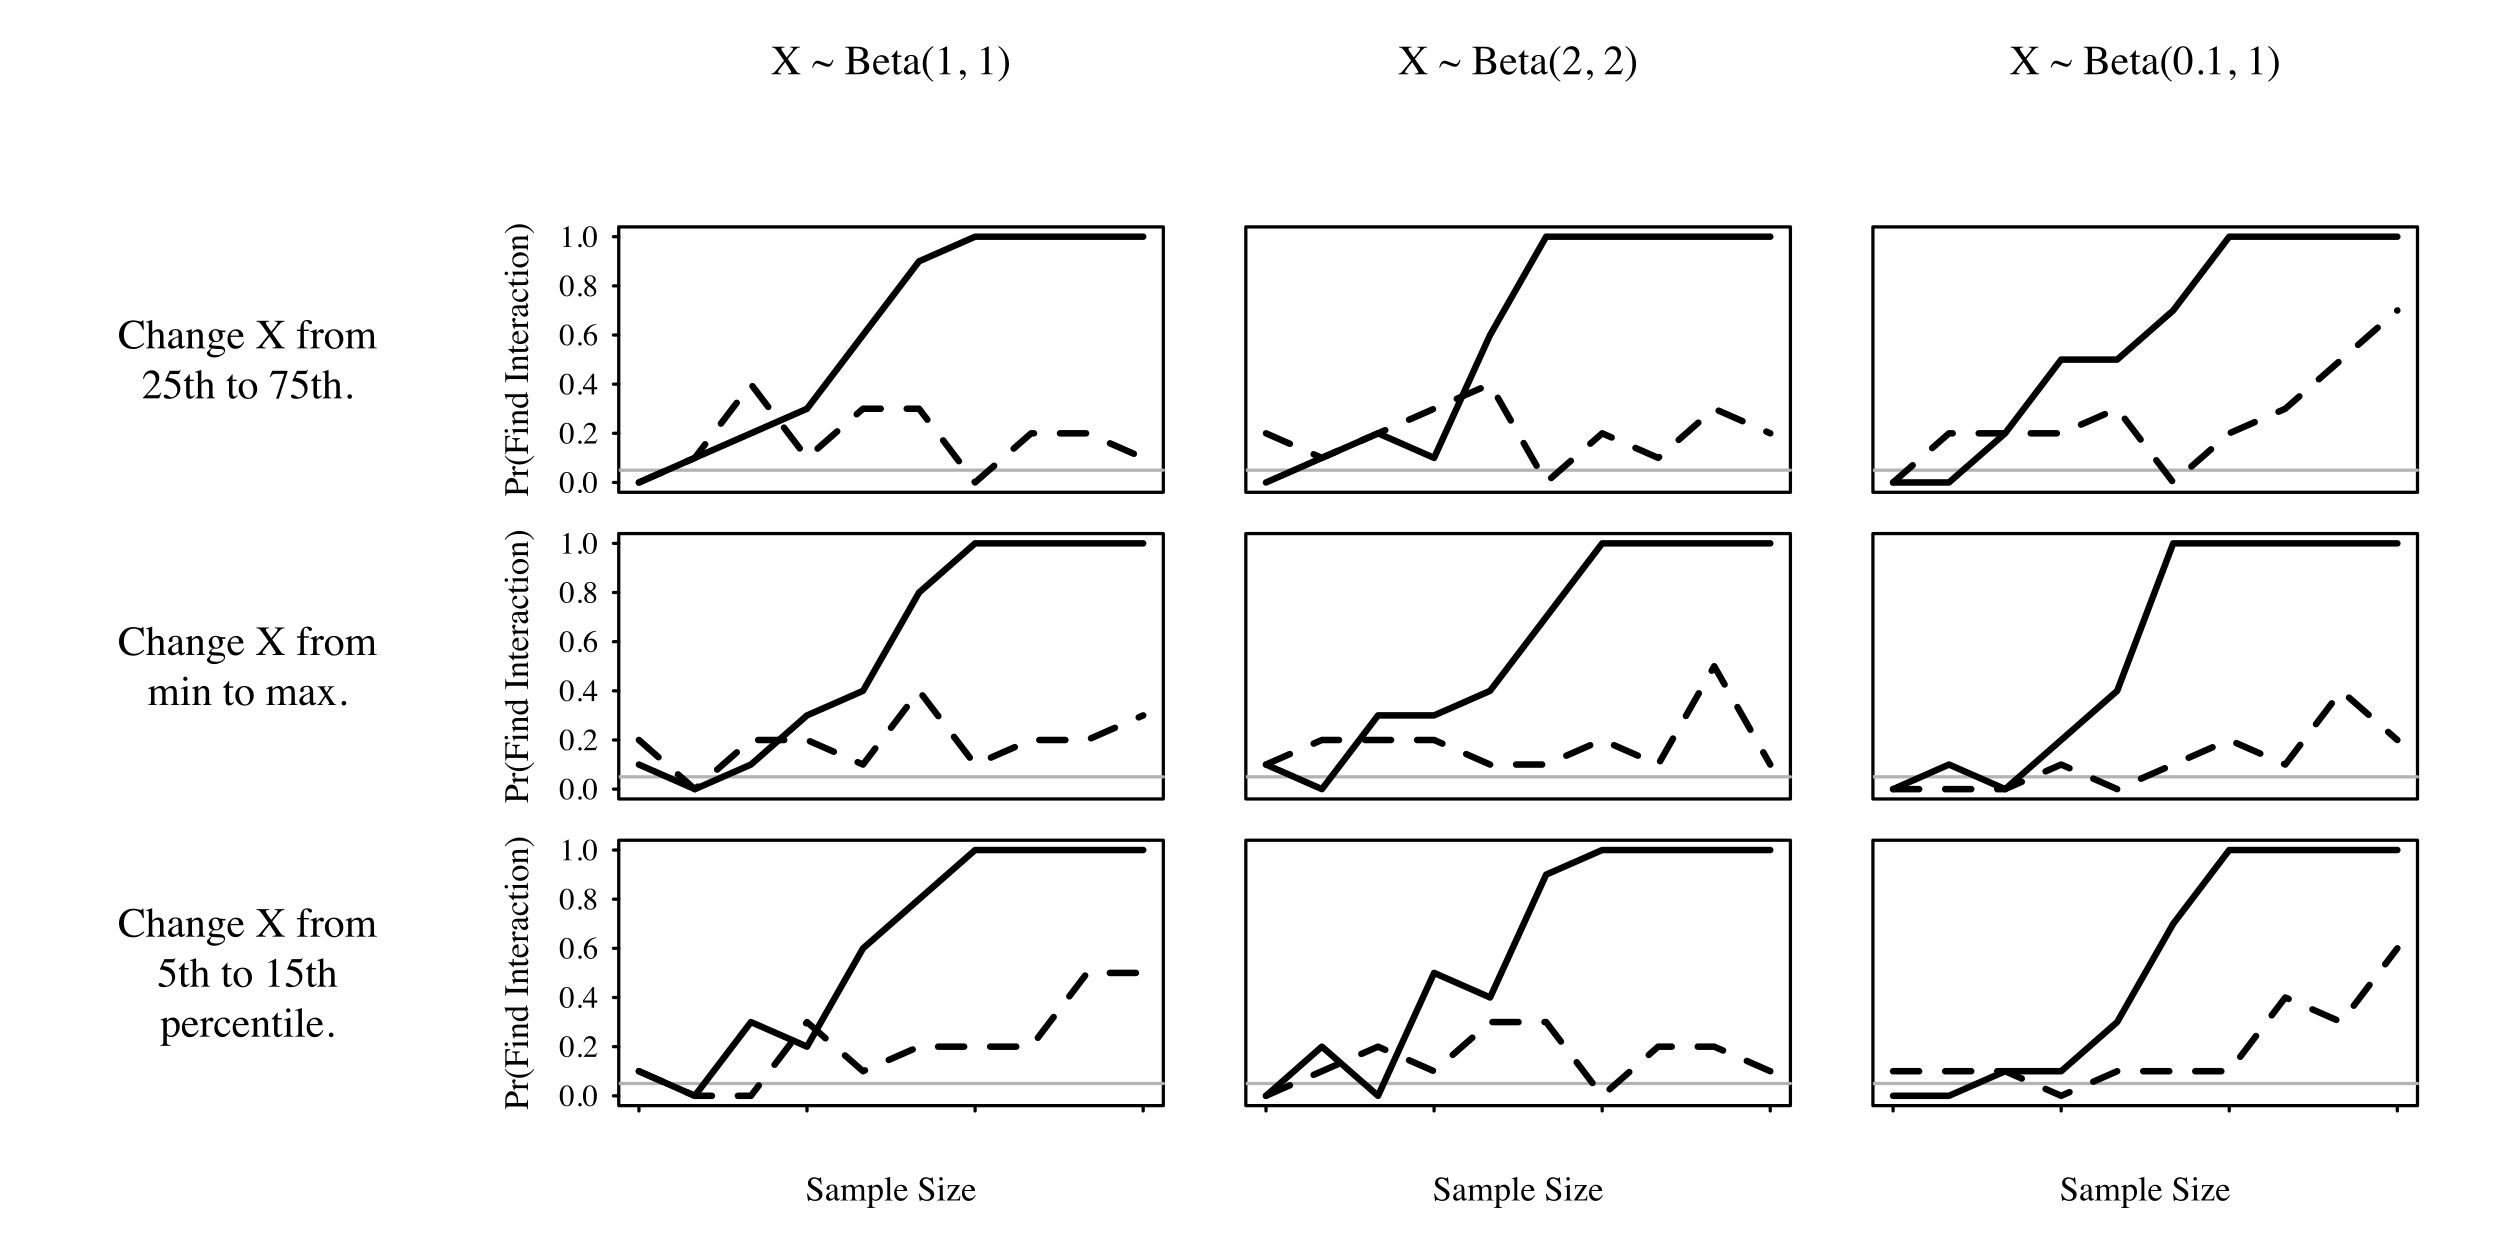 <?xml version="1.0" encoding="UTF-8"?>
<svg xmlns="http://www.w3.org/2000/svg" xmlns:xlink="http://www.w3.org/1999/xlink" width="576pt" height="288pt" viewBox="0 0 576 288" version="1.1">
<defs>
<g>
<symbol overflow="visible" id="glyph0-0">
<path style="stroke:none;" d="M 0.109 0 L 0.109 -4.719 L 4.984 -4.719 L 4.984 0 Z M 4.344 -0.641 L 4.344 -4.078 L 0.75 -4.078 L 0.75 -0.641 Z "/>
</symbol>
<symbol overflow="visible" id="glyph0-1">
<path style="stroke:none;" d="M 1.703 -0.125 C 2.047 -0.125 2.281 -0.312 2.406 -0.688 C 2.531 -1.062 2.594 -1.602 2.594 -2.312 C 2.594 -2.875 2.555 -3.32 2.484 -3.656 C 2.336 -4.281 2.066 -4.594 1.672 -4.594 C 1.273 -4.594 1.004 -4.27 0.859 -3.625 C 0.785 -3.289 0.75 -2.844 0.75 -2.281 C 0.75 -1.75 0.789 -1.328 0.875 -1.016 C 1.02 -0.422 1.297 -0.125 1.703 -0.125 Z M 1.688 -4.781 C 2.227 -4.781 2.645 -4.504 2.938 -3.953 C 3.164 -3.492 3.281 -2.973 3.281 -2.391 C 3.281 -1.93 3.211 -1.492 3.078 -1.078 C 2.805 -0.316 2.332 0.062 1.656 0.062 C 1.207 0.062 0.832 -0.145 0.531 -0.562 C 0.219 -1 0.062 -1.598 0.062 -2.359 C 0.062 -2.961 0.164 -3.477 0.375 -3.906 C 0.664 -4.488 1.102 -4.781 1.688 -4.781 Z "/>
</symbol>
<symbol overflow="visible" id="glyph0-2">
<path style="stroke:none;" d="M 1.156 0.078 C 1.051 0.078 0.957 0.039 0.875 -0.031 C 0.801 -0.113 0.766 -0.207 0.766 -0.312 C 0.766 -0.426 0.801 -0.52 0.875 -0.594 C 0.957 -0.664 1.051 -0.703 1.156 -0.703 C 1.27 -0.703 1.363 -0.664 1.438 -0.594 C 1.52 -0.52 1.562 -0.426 1.562 -0.312 C 1.562 -0.207 1.52 -0.113 1.438 -0.031 C 1.363 0.039 1.27 0.078 1.156 0.078 Z "/>
</symbol>
<symbol overflow="visible" id="glyph0-3">
<path style="stroke:none;" d="M 0.219 -0.078 C 1.062 -0.961 1.633 -1.609 1.938 -2.016 C 2.238 -2.43 2.391 -2.836 2.391 -3.234 C 2.391 -3.578 2.297 -3.836 2.109 -4.016 C 1.93 -4.191 1.711 -4.281 1.453 -4.281 C 1.141 -4.281 0.883 -4.164 0.688 -3.938 C 0.57 -3.812 0.469 -3.613 0.375 -3.344 L 0.219 -3.375 C 0.332 -3.906 0.523 -4.273 0.797 -4.484 C 1.078 -4.691 1.379 -4.797 1.703 -4.797 C 2.098 -4.797 2.414 -4.672 2.656 -4.422 C 2.895 -4.18 3.016 -3.883 3.016 -3.531 C 3.016 -3.145 2.883 -2.773 2.625 -2.422 C 2.363 -2.066 1.797 -1.441 0.922 -0.547 L 2.516 -0.547 C 2.734 -0.547 2.891 -0.57 2.984 -0.625 C 3.078 -0.676 3.176 -0.805 3.281 -1.016 L 3.375 -0.969 L 2.984 0 L 0.219 0 Z "/>
</symbol>
<symbol overflow="visible" id="glyph0-4">
<path style="stroke:none;" d="M 2.078 -4.062 L 0.375 -1.656 L 2.078 -1.656 Z M 2.312 -4.781 L 2.641 -4.781 L 2.641 -1.656 L 3.359 -1.656 L 3.359 -1.188 L 2.641 -1.188 L 2.641 0 L 2.078 0 L 2.078 -1.188 L 0.078 -1.188 L 0.078 -1.656 Z "/>
</symbol>
<symbol overflow="visible" id="glyph0-5">
<path style="stroke:none;" d="M 3.328 -1.578 C 3.328 -1.16 3.191 -0.781 2.922 -0.438 C 2.648 -0.094 2.297 0.078 1.859 0.078 C 1.453 0.078 1.082 -0.113 0.75 -0.5 C 0.414 -0.883 0.25 -1.395 0.25 -2.031 C 0.25 -2.844 0.57 -3.547 1.219 -4.141 C 1.801 -4.629 2.453 -4.875 3.172 -4.875 L 3.188 -4.75 C 2.895 -4.695 2.645 -4.625 2.438 -4.531 C 2.227 -4.445 2.039 -4.32 1.875 -4.156 C 1.707 -3.988 1.547 -3.773 1.391 -3.516 C 1.242 -3.254 1.145 -3 1.094 -2.75 C 1.238 -2.844 1.363 -2.91 1.469 -2.953 C 1.656 -3.023 1.844 -3.062 2.031 -3.062 C 2.395 -3.062 2.703 -2.93 2.953 -2.672 C 3.203 -2.422 3.328 -2.055 3.328 -1.578 Z M 2.703 -1.312 C 2.703 -1.625 2.648 -1.898 2.547 -2.141 C 2.391 -2.535 2.113 -2.734 1.719 -2.734 C 1.363 -2.734 1.125 -2.629 1 -2.422 C 0.938 -2.297 0.906 -2.082 0.906 -1.781 C 0.906 -1.406 0.984 -1.035 1.141 -0.672 C 1.305 -0.316 1.562 -0.141 1.906 -0.141 C 2.188 -0.141 2.391 -0.254 2.516 -0.484 C 2.641 -0.723 2.703 -1 2.703 -1.312 Z "/>
</symbol>
<symbol overflow="visible" id="glyph0-6">
<path style="stroke:none;" d="M 1.797 -0.125 C 2.055 -0.125 2.254 -0.195 2.391 -0.344 C 2.535 -0.488 2.609 -0.672 2.609 -0.891 C 2.609 -1.148 2.535 -1.359 2.391 -1.516 C 2.242 -1.672 1.945 -1.906 1.5 -2.219 C 1.289 -2.094 1.141 -1.93 1.047 -1.734 C 0.961 -1.535 0.922 -1.344 0.922 -1.156 C 0.922 -0.844 1 -0.594 1.156 -0.406 C 1.32 -0.219 1.535 -0.125 1.797 -0.125 Z M 1.844 -2.781 C 2.051 -2.926 2.203 -3.051 2.297 -3.156 C 2.43 -3.344 2.5 -3.562 2.5 -3.812 C 2.5 -4.031 2.43 -4.219 2.297 -4.375 C 2.16 -4.531 1.957 -4.609 1.688 -4.609 C 1.469 -4.609 1.289 -4.539 1.156 -4.406 C 1.02 -4.27 0.953 -4.102 0.953 -3.906 C 0.953 -3.688 1.031 -3.484 1.188 -3.297 C 1.352 -3.109 1.57 -2.938 1.844 -2.781 Z M 1.297 -2.375 C 0.992 -2.613 0.785 -2.805 0.672 -2.953 C 0.504 -3.18 0.422 -3.43 0.422 -3.703 C 0.422 -4.004 0.547 -4.258 0.797 -4.469 C 1.047 -4.688 1.375 -4.797 1.781 -4.797 C 2.156 -4.797 2.453 -4.691 2.672 -4.484 C 2.898 -4.285 3.016 -4.055 3.016 -3.797 C 3.016 -3.523 2.898 -3.281 2.672 -3.062 C 2.547 -2.938 2.336 -2.797 2.047 -2.641 C 2.441 -2.348 2.723 -2.094 2.891 -1.875 C 3.055 -1.656 3.141 -1.398 3.141 -1.109 C 3.141 -0.773 3.016 -0.492 2.766 -0.266 C 2.516 -0.035 2.176 0.078 1.75 0.078 C 1.375 0.078 1.051 -0.023 0.781 -0.234 C 0.508 -0.441 0.375 -0.719 0.375 -1.062 C 0.375 -1.363 0.469 -1.625 0.656 -1.844 C 0.781 -1.988 0.992 -2.164 1.297 -2.375 Z "/>
</symbol>
<symbol overflow="visible" id="glyph0-7">
<path style="stroke:none;" d="M 2.109 -4.781 C 2.117 -4.77 2.125 -4.758 2.125 -4.75 C 2.125 -4.75 2.125 -4.738 2.125 -4.719 L 2.125 -0.531 C 2.125 -0.344 2.172 -0.223 2.266 -0.172 C 2.359 -0.129 2.535 -0.102 2.797 -0.094 L 2.797 0 L 0.844 0 L 0.844 -0.109 C 1.125 -0.117 1.305 -0.156 1.391 -0.219 C 1.473 -0.281 1.516 -0.414 1.516 -0.625 L 1.516 -3.844 C 1.516 -3.957 1.5 -4.039 1.469 -4.094 C 1.445 -4.156 1.391 -4.188 1.297 -4.188 C 1.234 -4.188 1.156 -4.172 1.062 -4.141 C 0.969 -4.109 0.879 -4.07 0.797 -4.031 L 0.797 -4.125 L 2.062 -4.781 Z "/>
</symbol>
<symbol overflow="visible" id="glyph1-0">
<path style="stroke:none;" d="M 0 -0.125 L -5.234 -0.125 L -5.234 -5.531 L 0 -5.531 Z M -0.719 -4.828 L -4.531 -4.828 L -4.531 -0.844 L -0.719 -0.844 Z "/>
</symbol>
<symbol overflow="visible" id="glyph1-1">
<path style="stroke:none;" d="M -3.797 -3.422 C -4.285 -3.422 -4.617 -3.211 -4.797 -2.797 C -4.898 -2.578 -4.953 -2.297 -4.953 -1.953 C -4.953 -1.785 -4.93 -1.68 -4.891 -1.641 C -4.859 -1.609 -4.789 -1.594 -4.688 -1.594 L -2.625 -1.594 C -2.602 -1.738 -2.594 -1.832 -2.594 -1.875 C -2.594 -1.914 -2.594 -1.957 -2.594 -2 C -2.594 -2.363 -2.645 -2.648 -2.75 -2.859 C -2.938 -3.234 -3.285 -3.422 -3.797 -3.422 Z M -0.141 -0.125 C -0.172 -0.426 -0.227 -0.613 -0.312 -0.688 C -0.406 -0.758 -0.617 -0.797 -0.953 -0.797 L -4.375 -0.797 C -4.656 -0.797 -4.836 -0.754 -4.922 -0.672 C -5.016 -0.586 -5.07 -0.406 -5.094 -0.125 L -5.234 -0.125 L -5.234 -2.219 C -5.234 -2.883 -5.102 -3.395 -4.844 -3.75 C -4.582 -4.113 -4.242 -4.297 -3.828 -4.297 C -3.285 -4.297 -2.891 -4.098 -2.641 -3.703 C -2.398 -3.305 -2.281 -2.812 -2.281 -2.219 C -2.281 -2.133 -2.281 -2.023 -2.281 -1.891 C -2.289 -1.754 -2.297 -1.656 -2.297 -1.594 L -0.859 -1.594 C -0.555 -1.594 -0.363 -1.641 -0.281 -1.734 C -0.207 -1.828 -0.16 -2.031 -0.141 -2.344 L 0 -2.344 L 0 -0.125 Z "/>
</symbol>
<symbol overflow="visible" id="glyph1-2">
<path style="stroke:none;" d="M -0.125 -0.031 C -0.145 -0.27 -0.188 -0.426 -0.25 -0.5 C -0.312 -0.582 -0.445 -0.625 -0.656 -0.625 L -2.406 -0.625 C -2.656 -0.625 -2.832 -0.598 -2.938 -0.547 C -3.051 -0.504 -3.109 -0.422 -3.109 -0.297 C -3.109 -0.266 -3.102 -0.227 -3.094 -0.188 C -3.094 -0.145 -3.086 -0.098 -3.078 -0.047 L -3.203 -0.047 C -3.254 -0.203 -3.305 -0.352 -3.359 -0.5 C -3.422 -0.656 -3.461 -0.766 -3.484 -0.828 C -3.535 -0.953 -3.586 -1.082 -3.641 -1.219 C -3.641 -1.238 -3.633 -1.25 -3.625 -1.25 C -3.613 -1.258 -3.586 -1.266 -3.547 -1.266 L -2.906 -1.266 C -3.133 -1.43 -3.312 -1.586 -3.438 -1.734 C -3.57 -1.891 -3.641 -2.051 -3.641 -2.219 C -3.641 -2.352 -3.598 -2.461 -3.516 -2.547 C -3.441 -2.629 -3.348 -2.672 -3.234 -2.672 C -3.129 -2.672 -3.039 -2.633 -2.969 -2.562 C -2.895 -2.5 -2.859 -2.422 -2.859 -2.328 C -2.859 -2.234 -2.898 -2.133 -2.984 -2.031 C -3.078 -1.938 -3.125 -1.859 -3.125 -1.797 C -3.125 -1.711 -3.051 -1.602 -2.906 -1.469 C -2.758 -1.332 -2.609 -1.266 -2.453 -1.266 L -0.719 -1.266 C -0.488 -1.266 -0.332 -1.316 -0.25 -1.422 C -0.164 -1.523 -0.125 -1.695 -0.125 -1.938 L 0 -1.938 L 0 -0.031 Z "/>
</symbol>
<symbol overflow="visible" id="glyph1-3">
<path style="stroke:none;" d="M -1.984 -0.359 C -2.879 -0.359 -3.672 -0.629 -4.359 -1.172 C -4.766 -1.492 -5.098 -1.883 -5.359 -2.344 L -5.219 -2.406 C -4.895 -1.988 -4.578 -1.691 -4.266 -1.516 C -3.723 -1.203 -3 -1.047 -2.094 -1.047 C -1.414 -1.047 -0.859 -1.109 -0.422 -1.234 C 0.336 -1.441 0.906 -1.832 1.281 -2.406 L 1.406 -2.312 C 1.258 -1.988 0.961 -1.645 0.516 -1.281 C -0.211 -0.664 -1.047 -0.359 -1.984 -0.359 Z "/>
</symbol>
<symbol overflow="visible" id="glyph1-4">
<path style="stroke:none;" d="M -0.141 -0.094 C -0.172 -0.406 -0.227 -0.598 -0.312 -0.672 C -0.395 -0.742 -0.609 -0.781 -0.953 -0.781 L -4.375 -0.781 C -4.656 -0.781 -4.836 -0.738 -4.922 -0.656 C -5.016 -0.57 -5.07 -0.383 -5.094 -0.094 L -5.234 -0.094 L -5.234 -4.312 L -4.109 -4.344 L -4.109 -4.109 C -4.473 -4.055 -4.703 -3.953 -4.797 -3.797 C -4.891 -3.648 -4.938 -3.359 -4.938 -2.922 L -4.938 -1.844 C -4.938 -1.738 -4.914 -1.672 -4.875 -1.641 C -4.844 -1.609 -4.773 -1.594 -4.672 -1.594 L -2.906 -1.594 L -2.906 -2.734 C -2.906 -3.078 -2.953 -3.297 -3.047 -3.391 C -3.148 -3.484 -3.359 -3.555 -3.672 -3.609 L -3.672 -3.797 L -1.828 -3.797 L -1.828 -3.609 C -2.141 -3.547 -2.344 -3.469 -2.438 -3.375 C -2.539 -3.281 -2.594 -3.066 -2.594 -2.734 L -2.594 -1.594 L -0.859 -1.594 C -0.566 -1.594 -0.379 -1.633 -0.297 -1.719 C -0.211 -1.812 -0.16 -2.008 -0.141 -2.312 L 0 -2.312 L 0 -0.094 Z "/>
</symbol>
<symbol overflow="visible" id="glyph1-5">
<path style="stroke:none;" d="M -5 -0.656 C -5.102 -0.656 -5.195 -0.691 -5.281 -0.766 C -5.363 -0.836 -5.406 -0.93 -5.406 -1.047 C -5.406 -1.16 -5.363 -1.254 -5.281 -1.328 C -5.195 -1.41 -5.102 -1.453 -5 -1.453 C -4.883 -1.453 -4.785 -1.41 -4.703 -1.328 C -4.629 -1.254 -4.594 -1.16 -4.594 -1.047 C -4.594 -0.93 -4.629 -0.836 -4.703 -0.766 C -4.785 -0.691 -4.883 -0.656 -5 -0.656 Z M -0.109 -0.156 C -0.129 -0.426 -0.176 -0.598 -0.25 -0.672 C -0.32 -0.742 -0.504 -0.781 -0.797 -0.781 L -2.656 -0.781 C -2.82 -0.781 -2.938 -0.77 -3 -0.75 C -3.102 -0.707 -3.156 -0.625 -3.156 -0.5 C -3.156 -0.477 -3.148 -0.453 -3.141 -0.422 C -3.141 -0.398 -3.125 -0.32 -3.094 -0.188 L -3.203 -0.188 L -3.266 -0.359 C -3.41 -0.805 -3.52 -1.117 -3.594 -1.297 C -3.625 -1.367 -3.641 -1.414 -3.641 -1.438 C -3.617 -1.445 -3.598 -1.453 -3.578 -1.453 L -0.797 -1.453 C -0.504 -1.453 -0.32 -1.484 -0.25 -1.547 C -0.176 -1.617 -0.129 -1.781 -0.109 -2.031 L 0 -2.031 L 0 -0.156 Z "/>
</symbol>
<symbol overflow="visible" id="glyph1-6">
<path style="stroke:none;" d="M -0.109 -0.141 C -0.129 -0.328 -0.172 -0.457 -0.234 -0.531 C -0.305 -0.602 -0.461 -0.641 -0.703 -0.641 L -2.672 -0.641 C -2.828 -0.641 -2.941 -0.625 -3.016 -0.594 C -3.109 -0.539 -3.156 -0.441 -3.156 -0.297 C -3.156 -0.266 -3.156 -0.238 -3.156 -0.219 C -3.156 -0.195 -3.148 -0.164 -3.141 -0.125 L -3.281 -0.125 C -3.312 -0.227 -3.391 -0.477 -3.516 -0.875 L -3.641 -1.234 C -3.641 -1.254 -3.629 -1.266 -3.609 -1.266 C -3.598 -1.273 -3.582 -1.281 -3.562 -1.281 L -3 -1.281 C -3.219 -1.52 -3.367 -1.707 -3.453 -1.844 C -3.578 -2.039 -3.641 -2.25 -3.641 -2.469 C -3.641 -2.645 -3.594 -2.801 -3.5 -2.938 C -3.301 -3.219 -2.945 -3.359 -2.438 -3.359 L -0.641 -3.359 C -0.453 -3.359 -0.316 -3.395 -0.234 -3.469 C -0.148 -3.539 -0.109 -3.664 -0.109 -3.844 L 0 -3.844 L 0 -2.203 L -0.109 -2.203 C -0.129 -2.391 -0.18 -2.52 -0.266 -2.594 C -0.348 -2.664 -0.52 -2.703 -0.781 -2.703 L -2.422 -2.703 C -2.648 -2.703 -2.836 -2.66 -2.984 -2.578 C -3.129 -2.492 -3.203 -2.344 -3.203 -2.125 C -3.203 -1.969 -3.148 -1.812 -3.047 -1.656 C -2.984 -1.57 -2.883 -1.457 -2.75 -1.312 L -0.578 -1.312 C -0.398 -1.312 -0.273 -1.352 -0.203 -1.438 C -0.141 -1.52 -0.109 -1.648 -0.109 -1.828 L 0 -1.828 L 0 -0.141 Z M -3.641 -1.984 Z "/>
</symbol>
<symbol overflow="visible" id="glyph1-7">
<path style="stroke:none;" d="M -3.656 -1.875 C -3.656 -2.062 -3.613 -2.234 -3.531 -2.391 C -3.477 -2.492 -3.406 -2.594 -3.312 -2.688 L -4.531 -2.688 C -4.688 -2.688 -4.797 -2.672 -4.859 -2.641 C -4.922 -2.609 -4.953 -2.523 -4.953 -2.391 C -4.953 -2.359 -4.945 -2.332 -4.938 -2.312 C -4.938 -2.289 -4.938 -2.238 -4.938 -2.156 L -5.062 -2.156 L -5.141 -2.469 C -5.172 -2.582 -5.203 -2.695 -5.234 -2.812 C -5.266 -2.938 -5.297 -3.039 -5.328 -3.125 C -5.348 -3.164 -5.375 -3.234 -5.406 -3.328 L -5.406 -3.359 L -5 -3.344 C -4.844 -3.344 -4.688 -3.336 -4.531 -3.328 C -4.383 -3.328 -4.234 -3.328 -4.078 -3.328 L -0.922 -3.328 C -0.754 -3.328 -0.633 -3.348 -0.562 -3.391 C -0.5 -3.43 -0.469 -3.539 -0.469 -3.719 C -0.469 -3.75 -0.469 -3.773 -0.469 -3.797 C -0.469 -3.828 -0.469 -3.859 -0.469 -3.891 L -0.344 -3.891 C -0.344 -3.867 -0.281 -3.68 -0.156 -3.328 L 0.078 -2.719 L 0.031 -2.688 L -0.438 -2.688 C -0.281 -2.539 -0.164 -2.414 -0.094 -2.312 C 0.02 -2.125 0.078 -1.906 0.078 -1.656 C 0.078 -1.219 -0.086 -0.863 -0.422 -0.594 C -0.766 -0.32 -1.16 -0.188 -1.609 -0.188 C -2.172 -0.188 -2.648 -0.348 -3.047 -0.672 C -3.453 -1.004 -3.656 -1.406 -3.656 -1.875 Z M -0.344 -2.016 C -0.344 -2.223 -0.398 -2.383 -0.516 -2.5 C -0.641 -2.625 -0.754 -2.688 -0.859 -2.688 L -2.516 -2.688 C -2.848 -2.688 -3.082 -2.598 -3.219 -2.422 C -3.363 -2.242 -3.438 -2.07 -3.438 -1.906 C -3.438 -1.57 -3.289 -1.316 -3 -1.141 C -2.719 -0.961 -2.363 -0.875 -1.938 -0.875 C -1.52 -0.875 -1.148 -0.969 -0.828 -1.156 C -0.504 -1.352 -0.344 -1.641 -0.344 -2.016 Z "/>
</symbol>
<symbol overflow="visible" id="glyph1-8">
<path style="stroke:none;" d=""/>
</symbol>
<symbol overflow="visible" id="glyph1-9">
<path style="stroke:none;" d="M -0.141 -0.125 C -0.16 -0.445 -0.207 -0.656 -0.281 -0.75 C -0.352 -0.844 -0.547 -0.891 -0.859 -0.891 L -4.375 -0.891 C -4.664 -0.891 -4.852 -0.844 -4.938 -0.75 C -5.031 -0.656 -5.082 -0.445 -5.094 -0.125 L -5.234 -0.125 L -5.234 -2.469 L -5.094 -2.469 C -5.082 -2.145 -5.031 -1.938 -4.938 -1.844 C -4.852 -1.75 -4.664 -1.703 -4.375 -1.703 L -0.859 -1.703 C -0.547 -1.703 -0.352 -1.75 -0.281 -1.844 C -0.207 -1.938 -0.16 -2.145 -0.141 -2.469 L 0 -2.469 L 0 -0.125 Z M -5.234 -1.297 Z "/>
</symbol>
<symbol overflow="visible" id="glyph1-10">
<path style="stroke:none;" d="M -3.562 -2.016 L -3.281 -2.016 L -3.281 -1.219 L -1.062 -1.219 C -0.863 -1.219 -0.711 -1.234 -0.609 -1.266 C -0.43 -1.328 -0.344 -1.445 -0.344 -1.625 C -0.344 -1.719 -0.363 -1.801 -0.406 -1.875 C -0.457 -1.945 -0.531 -2.023 -0.625 -2.109 L -0.531 -2.203 L -0.422 -2.125 C -0.242 -1.988 -0.113 -1.844 -0.031 -1.688 C 0.039 -1.539 0.078 -1.398 0.078 -1.266 C 0.078 -0.961 -0.055 -0.754 -0.328 -0.641 C -0.473 -0.586 -0.676 -0.562 -0.938 -0.562 L -3.281 -0.562 L -3.281 -0.141 C -3.289 -0.117 -3.301 -0.102 -3.312 -0.094 C -3.32 -0.094 -3.332 -0.094 -3.344 -0.094 C -3.363 -0.094 -3.379 -0.098 -3.391 -0.109 C -3.41 -0.117 -3.445 -0.156 -3.5 -0.219 C -3.645 -0.395 -3.766 -0.523 -3.859 -0.609 C -3.953 -0.691 -4.191 -0.879 -4.578 -1.172 C -4.578 -1.203 -4.57 -1.219 -4.562 -1.219 C -4.562 -1.227 -4.547 -1.234 -4.516 -1.234 L -3.562 -1.234 Z "/>
</symbol>
<symbol overflow="visible" id="glyph1-11">
<path style="stroke:none;" d="M -3.625 -1.812 C -3.625 -2.176 -3.5 -2.492 -3.25 -2.766 C -3 -3.035 -2.645 -3.172 -2.188 -3.172 L -2.188 -0.719 C -1.582 -0.75 -1.145 -0.883 -0.875 -1.125 C -0.602 -1.375 -0.469 -1.664 -0.469 -2 C -0.469 -2.27 -0.535 -2.5 -0.672 -2.688 C -0.816 -2.875 -1.02 -3.047 -1.281 -3.203 L -1.234 -3.328 C -0.91 -3.223 -0.609 -3.023 -0.328 -2.734 C -0.047 -2.453 0.094 -2.098 0.094 -1.672 C 0.094 -1.191 -0.086 -0.816 -0.453 -0.547 C -0.816 -0.285 -1.238 -0.156 -1.719 -0.156 C -2.238 -0.156 -2.688 -0.305 -3.062 -0.609 C -3.438 -0.922 -3.625 -1.32 -3.625 -1.812 Z M -3.344 -1.594 C -3.344 -1.301 -3.211 -1.078 -2.953 -0.922 C -2.816 -0.836 -2.641 -0.773 -2.422 -0.734 L -2.422 -2.375 C -2.68 -2.344 -2.875 -2.289 -3 -2.219 C -3.227 -2.094 -3.344 -1.883 -3.344 -1.594 Z M -3.625 -1.766 Z "/>
</symbol>
<symbol overflow="visible" id="glyph1-12">
<path style="stroke:none;" d="M -2.141 -2.266 C -2.047 -1.973 -1.938 -1.727 -1.812 -1.531 C -1.582 -1.164 -1.32 -0.984 -1.031 -0.984 C -0.801 -0.984 -0.629 -1.055 -0.516 -1.203 C -0.441 -1.305 -0.406 -1.422 -0.406 -1.547 C -0.406 -1.711 -0.453 -1.875 -0.547 -2.031 C -0.648 -2.188 -0.773 -2.266 -0.922 -2.266 Z M -0.766 -0.297 C -1.141 -0.297 -1.453 -0.477 -1.703 -0.844 C -1.859 -1.082 -2.07 -1.555 -2.344 -2.266 L -2.672 -2.266 C -2.93 -2.266 -3.113 -2.238 -3.219 -2.188 C -3.383 -2.102 -3.469 -1.922 -3.469 -1.641 C -3.469 -1.516 -3.438 -1.391 -3.375 -1.266 C -3.301 -1.148 -3.207 -1.094 -3.094 -1.094 C -3.062 -1.094 -3.004 -1.098 -2.922 -1.109 C -2.848 -1.129 -2.801 -1.141 -2.781 -1.141 C -2.645 -1.141 -2.547 -1.086 -2.484 -0.984 C -2.453 -0.93 -2.438 -0.867 -2.438 -0.797 C -2.438 -0.68 -2.473 -0.594 -2.547 -0.531 C -2.629 -0.469 -2.711 -0.438 -2.797 -0.438 C -2.984 -0.438 -3.176 -0.547 -3.375 -0.766 C -3.57 -0.992 -3.672 -1.32 -3.672 -1.75 C -3.672 -2.25 -3.504 -2.586 -3.172 -2.766 C -2.992 -2.859 -2.738 -2.906 -2.406 -2.906 L -0.844 -2.906 C -0.695 -2.906 -0.598 -2.914 -0.547 -2.938 C -0.441 -2.977 -0.391 -3.051 -0.391 -3.156 C -0.391 -3.207 -0.395 -3.254 -0.406 -3.297 C -0.426 -3.336 -0.473 -3.406 -0.547 -3.5 L -0.344 -3.5 C -0.25 -3.414 -0.164 -3.328 -0.094 -3.234 C 0 -3.086 0.047 -2.941 0.047 -2.797 C 0.047 -2.617 -0.008 -2.488 -0.125 -2.406 C -0.238 -2.332 -0.375 -2.289 -0.531 -2.281 C -0.363 -2.082 -0.238 -1.914 -0.156 -1.781 C -0.008 -1.539 0.062 -1.316 0.062 -1.109 C 0.062 -0.891 -0.016 -0.695 -0.172 -0.531 C -0.328 -0.375 -0.523 -0.297 -0.766 -0.297 Z M -3.672 -1.766 Z "/>
</symbol>
<symbol overflow="visible" id="glyph1-13">
<path style="stroke:none;" d="M -3.641 -1.969 C -3.641 -2.289 -3.555 -2.566 -3.391 -2.797 C -3.234 -3.035 -3.051 -3.156 -2.844 -3.156 C -2.758 -3.156 -2.68 -3.125 -2.609 -3.062 C -2.535 -3 -2.5 -2.906 -2.5 -2.781 C -2.5 -2.695 -2.531 -2.617 -2.594 -2.547 C -2.656 -2.484 -2.742 -2.438 -2.859 -2.406 L -3.047 -2.359 C -3.18 -2.328 -3.281 -2.27 -3.344 -2.188 C -3.395 -2.094 -3.422 -1.977 -3.422 -1.844 C -3.422 -1.551 -3.289 -1.301 -3.031 -1.094 C -2.781 -0.895 -2.441 -0.797 -2.016 -0.797 C -1.629 -0.797 -1.281 -0.906 -0.969 -1.125 C -0.656 -1.352 -0.5 -1.656 -0.5 -2.031 C -0.5 -2.301 -0.586 -2.539 -0.766 -2.75 C -0.867 -2.863 -1.031 -3 -1.25 -3.156 L -1.188 -3.266 C -0.875 -3.117 -0.625 -2.961 -0.438 -2.797 C -0.094 -2.484 0.078 -2.125 0.078 -1.719 C 0.078 -1.312 -0.078 -0.953 -0.391 -0.641 C -0.711 -0.336 -1.145 -0.188 -1.688 -0.188 C -2.227 -0.188 -2.688 -0.352 -3.062 -0.688 C -3.445 -1.02 -3.641 -1.445 -3.641 -1.969 Z M -3.641 -1.797 Z "/>
</symbol>
<symbol overflow="visible" id="glyph1-14">
<path style="stroke:none;" d="M -1.797 -0.203 C -2.305 -0.203 -2.738 -0.363 -3.094 -0.688 C -3.445 -1.02 -3.625 -1.441 -3.625 -1.953 C -3.625 -2.461 -3.457 -2.883 -3.125 -3.219 C -2.789 -3.551 -2.344 -3.719 -1.781 -3.719 C -1.27 -3.719 -0.82 -3.555 -0.438 -3.234 C -0.062 -2.91 0.125 -2.488 0.125 -1.969 C 0.125 -1.477 -0.055 -1.062 -0.422 -0.719 C -0.785 -0.375 -1.242 -0.203 -1.797 -0.203 Z M -3.391 -1.844 C -3.391 -1.633 -3.32 -1.457 -3.188 -1.312 C -2.957 -1.051 -2.555 -0.922 -1.984 -0.922 C -1.523 -0.922 -1.094 -1.023 -0.688 -1.234 C -0.289 -1.441 -0.094 -1.727 -0.094 -2.094 C -0.094 -2.383 -0.223 -2.609 -0.484 -2.766 C -0.754 -2.922 -1.109 -3 -1.547 -3 C -1.992 -3 -2.41 -2.898 -2.797 -2.703 C -3.191 -2.504 -3.391 -2.219 -3.391 -1.844 Z M -3.625 -1.984 Z "/>
</symbol>
<symbol overflow="visible" id="glyph1-15">
<path style="stroke:none;" d="M -1.953 -2.25 C -1.566 -2.25 -1.203 -2.195 -0.859 -2.094 C -0.516 -2 -0.191 -1.852 0.109 -1.656 C 0.43 -1.457 0.734 -1.188 1.016 -0.844 C 1.203 -0.625 1.332 -0.438 1.406 -0.281 L 1.281 -0.203 C 0.977 -0.598 0.672 -0.891 0.359 -1.078 C -0.191 -1.398 -0.926 -1.562 -1.844 -1.562 C -2.582 -1.562 -3.188 -1.488 -3.656 -1.344 C -4.32 -1.133 -4.844 -0.754 -5.219 -0.203 L -5.359 -0.312 C -5.129 -0.719 -4.785 -1.098 -4.328 -1.453 C -3.617 -1.984 -2.828 -2.25 -1.953 -2.25 Z "/>
</symbol>
<symbol overflow="visible" id="glyph2-0">
<path style="stroke:none;" d="M 0.156 0 L 0.156 -6.344 L 6.703 -6.344 L 6.703 0 Z M 5.844 -0.859 L 5.844 -5.484 L 1.016 -5.484 L 1.016 -0.859 Z "/>
</symbol>
<symbol overflow="visible" id="glyph2-1">
<path style="stroke:none;" d="M 3.547 -6.453 C 3.898 -6.453 4.258 -6.398 4.625 -6.297 C 4.988 -6.203 5.191 -6.156 5.234 -6.156 C 5.328 -6.156 5.41 -6.176 5.484 -6.219 C 5.566 -6.27 5.625 -6.348 5.656 -6.453 L 5.859 -6.453 L 5.953 -4.312 L 5.734 -4.312 C 5.598 -4.738 5.43 -5.082 5.234 -5.344 C 4.836 -5.832 4.305 -6.078 3.641 -6.078 C 2.961 -6.078 2.41 -5.812 1.984 -5.281 C 1.566 -4.75 1.359 -4.02 1.359 -3.094 C 1.359 -2.238 1.582 -1.555 2.031 -1.047 C 2.477 -0.535 3.047 -0.281 3.734 -0.281 C 4.223 -0.281 4.676 -0.395 5.094 -0.625 C 5.344 -0.758 5.609 -0.961 5.891 -1.234 L 6.078 -1.062 C 5.859 -0.789 5.594 -0.555 5.281 -0.359 C 4.738 -0.016 4.156 0.156 3.531 0.156 C 2.5 0.156 1.68 -0.172 1.078 -0.828 C 0.516 -1.441 0.234 -2.203 0.234 -3.109 C 0.234 -4.047 0.531 -4.832 1.125 -5.469 C 1.75 -6.125 2.555 -6.453 3.547 -6.453 Z M 3.516 -6.453 Z "/>
</symbol>
<symbol overflow="visible" id="glyph2-2">
<path style="stroke:none;" d="M 0.078 -0.125 C 0.336 -0.164 0.504 -0.227 0.578 -0.312 C 0.66 -0.406 0.703 -0.625 0.703 -0.969 L 0.703 -5.469 C 0.703 -5.645 0.68 -5.773 0.641 -5.859 C 0.598 -5.941 0.488 -5.984 0.312 -5.984 C 0.27 -5.984 0.234 -5.977 0.203 -5.969 C 0.172 -5.969 0.133 -5.961 0.094 -5.953 L 0.094 -6.125 C 0.227 -6.164 0.395 -6.211 0.594 -6.266 C 0.801 -6.328 0.945 -6.375 1.031 -6.406 L 1.469 -6.547 L 1.484 -6.5 L 1.484 -3.625 C 1.68 -3.852 1.859 -4.02 2.016 -4.125 C 2.285 -4.312 2.582 -4.406 2.906 -4.406 C 3.406 -4.406 3.75 -4.191 3.938 -3.766 C 4.031 -3.547 4.078 -3.254 4.078 -2.891 L 4.078 -0.969 C 4.078 -0.645 4.113 -0.43 4.188 -0.328 C 4.27 -0.223 4.43 -0.156 4.672 -0.125 L 4.672 0 L 2.641 0 L 2.641 -0.125 C 2.91 -0.164 3.082 -0.227 3.156 -0.312 C 3.238 -0.406 3.281 -0.625 3.281 -0.969 L 3.281 -2.875 C 3.281 -3.176 3.227 -3.422 3.125 -3.609 C 3.031 -3.797 2.844 -3.891 2.562 -3.891 C 2.312 -3.891 2.07 -3.801 1.844 -3.625 C 1.625 -3.445 1.516 -3.332 1.516 -3.281 L 1.516 -0.969 C 1.516 -0.625 1.551 -0.406 1.625 -0.312 C 1.707 -0.227 1.883 -0.164 2.156 -0.125 L 2.156 0 L 0.078 0 Z "/>
</symbol>
<symbol overflow="visible" id="glyph2-3">
<path style="stroke:none;" d="M 2.75 -2.594 C 2.395 -2.477 2.098 -2.348 1.859 -2.203 C 1.41 -1.922 1.188 -1.602 1.188 -1.25 C 1.188 -0.969 1.281 -0.758 1.469 -0.625 C 1.594 -0.539 1.727 -0.5 1.875 -0.5 C 2.082 -0.5 2.281 -0.555 2.469 -0.672 C 2.656 -0.785 2.75 -0.93 2.75 -1.109 Z M 0.344 -0.938 C 0.344 -1.383 0.57 -1.758 1.031 -2.062 C 1.32 -2.25 1.895 -2.504 2.75 -2.828 L 2.75 -3.234 C 2.75 -3.547 2.719 -3.766 2.656 -3.891 C 2.551 -4.098 2.332 -4.203 2 -4.203 C 1.832 -4.203 1.68 -4.16 1.547 -4.078 C 1.398 -3.992 1.328 -3.879 1.328 -3.734 C 1.328 -3.703 1.332 -3.641 1.344 -3.547 C 1.363 -3.461 1.375 -3.406 1.375 -3.375 C 1.375 -3.195 1.316 -3.078 1.203 -3.016 C 1.129 -2.973 1.051 -2.953 0.969 -2.953 C 0.82 -2.953 0.711 -3 0.641 -3.094 C 0.566 -3.188 0.531 -3.285 0.531 -3.391 C 0.531 -3.609 0.664 -3.836 0.938 -4.078 C 1.207 -4.316 1.602 -4.438 2.125 -4.438 C 2.727 -4.438 3.141 -4.238 3.359 -3.844 C 3.473 -3.633 3.531 -3.32 3.531 -2.906 L 3.531 -1.031 C 3.531 -0.852 3.539 -0.727 3.562 -0.656 C 3.602 -0.531 3.688 -0.469 3.812 -0.469 C 3.883 -0.469 3.941 -0.477 3.984 -0.5 C 4.035 -0.52 4.117 -0.578 4.234 -0.672 L 4.234 -0.422 C 4.141 -0.297 4.035 -0.195 3.922 -0.125 C 3.742 0 3.562 0.062 3.375 0.062 C 3.164 0.062 3.016 -0.004 2.922 -0.141 C 2.828 -0.285 2.773 -0.453 2.766 -0.641 C 2.523 -0.43 2.32 -0.281 2.156 -0.188 C 1.875 -0.02 1.602 0.062 1.344 0.062 C 1.07 0.062 0.836 -0.031 0.641 -0.219 C 0.441 -0.406 0.344 -0.645 0.344 -0.938 Z M 2.141 -4.438 Z "/>
</symbol>
<symbol overflow="visible" id="glyph2-4">
<path style="stroke:none;" d="M 0.172 -0.125 C 0.391 -0.156 0.539 -0.211 0.625 -0.297 C 0.719 -0.379 0.766 -0.566 0.766 -0.859 L 0.766 -3.234 C 0.766 -3.43 0.75 -3.57 0.719 -3.656 C 0.656 -3.77 0.531 -3.828 0.344 -3.828 C 0.32 -3.828 0.297 -3.82 0.266 -3.812 C 0.234 -3.812 0.195 -3.812 0.156 -3.812 L 0.156 -3.969 C 0.281 -4.008 0.582 -4.109 1.062 -4.266 L 1.5 -4.406 C 1.52 -4.406 1.531 -4.395 1.531 -4.375 C 1.539 -4.363 1.547 -4.344 1.547 -4.312 L 1.547 -3.625 C 1.836 -3.895 2.062 -4.082 2.219 -4.188 C 2.469 -4.332 2.723 -4.406 2.984 -4.406 C 3.191 -4.406 3.383 -4.348 3.562 -4.234 C 3.906 -3.992 4.078 -3.566 4.078 -2.953 L 4.078 -0.766 C 4.078 -0.547 4.117 -0.383 4.203 -0.281 C 4.297 -0.188 4.445 -0.133 4.656 -0.125 L 4.656 0 L 2.656 0 L 2.656 -0.125 C 2.883 -0.156 3.047 -0.219 3.141 -0.312 C 3.234 -0.414 3.281 -0.625 3.281 -0.938 L 3.281 -2.938 C 3.281 -3.207 3.227 -3.43 3.125 -3.609 C 3.02 -3.785 2.836 -3.875 2.578 -3.875 C 2.391 -3.875 2.203 -3.812 2.016 -3.688 C 1.898 -3.613 1.758 -3.492 1.594 -3.328 L 1.594 -0.703 C 1.594 -0.484 1.641 -0.332 1.734 -0.25 C 1.836 -0.176 2 -0.133 2.219 -0.125 L 2.219 0 L 0.172 0 Z M 2.406 -4.406 Z "/>
</symbol>
<symbol overflow="visible" id="glyph2-5">
<path style="stroke:none;" d="M 0.938 0.859 C 0.938 1.129 1.082 1.312 1.375 1.406 C 1.676 1.508 2.02 1.562 2.406 1.562 C 2.914 1.562 3.332 1.469 3.656 1.281 C 3.988 1.102 4.156 0.883 4.156 0.625 C 4.156 0.414 4.02 0.273 3.75 0.203 C 3.594 0.172 3.285 0.148 2.828 0.141 C 2.711 0.141 2.594 0.133 2.469 0.125 C 2.344 0.125 2.227 0.117 2.125 0.109 C 2.051 0.109 1.938 0.098 1.781 0.078 C 1.633 0.055 1.52 0.035 1.438 0.016 C 1.406 0.016 1.316 0.113 1.172 0.312 C 1.016 0.508 0.938 0.691 0.938 0.859 Z M 1.547 -1.578 C 1.266 -1.672 1.047 -1.836 0.891 -2.078 C 0.734 -2.316 0.656 -2.586 0.656 -2.891 C 0.656 -3.254 0.797 -3.598 1.078 -3.922 C 1.367 -4.254 1.781 -4.422 2.312 -4.422 C 2.539 -4.422 2.789 -4.363 3.062 -4.25 C 3.344 -4.145 3.609 -4.094 3.859 -4.094 C 3.93 -4.094 4.031 -4.094 4.156 -4.094 C 4.289 -4.102 4.391 -4.109 4.453 -4.109 L 4.5 -4.109 L 4.5 -3.734 L 3.703 -3.734 C 3.754 -3.598 3.797 -3.484 3.828 -3.391 C 3.879 -3.203 3.906 -3.031 3.906 -2.875 C 3.906 -2.52 3.754 -2.191 3.453 -1.891 C 3.16 -1.586 2.766 -1.438 2.266 -1.438 C 2.191 -1.438 2.051 -1.453 1.844 -1.484 C 1.758 -1.484 1.641 -1.406 1.484 -1.25 C 1.336 -1.102 1.266 -0.977 1.266 -0.875 C 1.266 -0.781 1.375 -0.707 1.594 -0.656 C 1.738 -0.625 1.898 -0.609 2.078 -0.609 C 2.879 -0.609 3.422 -0.566 3.703 -0.484 C 4.18 -0.328 4.422 -0.008 4.422 0.469 C 4.422 0.957 4.145 1.348 3.594 1.641 C 3.039 1.941 2.484 2.094 1.922 2.094 C 1.41 2.094 1.004 1.988 0.703 1.781 C 0.398 1.57 0.25 1.352 0.25 1.125 C 0.25 1.008 0.285 0.895 0.359 0.781 C 0.441 0.676 0.602 0.52 0.844 0.312 L 1.156 0.031 L 1.203 -0.016 C 1.066 -0.078 0.961 -0.133 0.891 -0.188 C 0.766 -0.281 0.703 -0.391 0.703 -0.516 C 0.703 -0.629 0.754 -0.754 0.859 -0.891 C 0.961 -1.035 1.191 -1.266 1.547 -1.578 Z M 2.438 -1.672 C 2.613 -1.672 2.758 -1.719 2.875 -1.812 C 3.062 -1.957 3.156 -2.219 3.156 -2.594 C 3.156 -2.883 3.078 -3.219 2.922 -3.594 C 2.773 -3.969 2.523 -4.156 2.172 -4.156 C 1.859 -4.156 1.645 -4.008 1.531 -3.719 C 1.477 -3.562 1.453 -3.367 1.453 -3.141 C 1.453 -2.766 1.539 -2.426 1.719 -2.125 C 1.906 -1.82 2.145 -1.672 2.438 -1.672 Z M 2.406 -4.422 Z "/>
</symbol>
<symbol overflow="visible" id="glyph2-6">
<path style="stroke:none;" d="M 2.203 -4.391 C 2.641 -4.391 3.02 -4.238 3.344 -3.938 C 3.676 -3.633 3.844 -3.203 3.844 -2.641 L 0.875 -2.641 C 0.906 -1.922 1.066 -1.395 1.359 -1.062 C 1.66 -0.727 2.016 -0.562 2.422 -0.562 C 2.742 -0.562 3.02 -0.645 3.25 -0.812 C 3.477 -0.988 3.688 -1.234 3.875 -1.547 L 4.031 -1.5 C 3.906 -1.102 3.664 -0.734 3.312 -0.391 C 2.969 -0.055 2.539 0.109 2.031 0.109 C 1.438 0.109 0.977 -0.109 0.656 -0.547 C 0.344 -0.992 0.188 -1.504 0.188 -2.078 C 0.188 -2.711 0.367 -3.254 0.734 -3.703 C 1.109 -4.16 1.598 -4.391 2.203 -4.391 Z M 1.922 -4.047 C 1.566 -4.047 1.297 -3.891 1.109 -3.578 C 1.004 -3.41 0.93 -3.195 0.891 -2.938 L 2.875 -2.938 C 2.832 -3.25 2.77 -3.484 2.688 -3.641 C 2.539 -3.91 2.285 -4.047 1.922 -4.047 Z M 2.141 -4.391 Z "/>
</symbol>
<symbol overflow="visible" id="glyph2-7">
<path style="stroke:none;" d=""/>
</symbol>
<symbol overflow="visible" id="glyph2-8">
<path style="stroke:none;" d="M 0.094 -0.172 C 0.352 -0.203 0.551 -0.27 0.688 -0.375 C 0.82 -0.488 1.086 -0.789 1.484 -1.281 L 2.984 -3.125 L 1.922 -4.656 C 1.461 -5.32 1.141 -5.738 0.953 -5.906 C 0.766 -6.07 0.516 -6.16 0.203 -6.172 L 0.203 -6.344 L 3.109 -6.344 L 3.109 -6.172 C 2.828 -6.16 2.645 -6.141 2.562 -6.109 C 2.438 -6.066 2.375 -5.977 2.375 -5.844 C 2.375 -5.758 2.406 -5.656 2.469 -5.531 C 2.5 -5.469 2.539 -5.395 2.594 -5.312 L 3.594 -3.875 L 4.688 -5.188 C 4.844 -5.383 4.945 -5.539 5 -5.656 C 5.039 -5.719 5.062 -5.781 5.062 -5.844 C 5.062 -5.977 4.992 -6.07 4.859 -6.125 C 4.773 -6.156 4.617 -6.172 4.391 -6.172 L 4.391 -6.344 L 6.672 -6.344 L 6.672 -6.172 C 6.41 -6.16 6.211 -6.117 6.078 -6.047 C 5.859 -5.922 5.582 -5.66 5.25 -5.266 L 3.844 -3.531 L 5.688 -0.891 C 5.883 -0.598 6.047 -0.414 6.172 -0.344 C 6.305 -0.27 6.5 -0.211 6.75 -0.172 L 6.75 0 L 3.906 0 L 3.906 -0.188 C 4.176 -0.195 4.363 -0.219 4.469 -0.25 C 4.582 -0.289 4.641 -0.367 4.641 -0.484 C 4.641 -0.586 4.566 -0.754 4.422 -0.984 C 4.273 -1.211 3.879 -1.805 3.234 -2.766 L 2.094 -1.344 C 1.926 -1.133 1.812 -0.977 1.75 -0.875 C 1.645 -0.727 1.594 -0.613 1.594 -0.531 C 1.594 -0.395 1.676 -0.301 1.844 -0.25 C 1.938 -0.219 2.098 -0.191 2.328 -0.172 L 2.328 0 L 0.094 0 Z "/>
</symbol>
<symbol overflow="visible" id="glyph2-9">
<path style="stroke:none;" d="M 0.188 -0.125 C 0.52 -0.145 0.738 -0.207 0.844 -0.312 C 0.945 -0.426 1 -0.656 1 -1 L 1 -4 L 0.203 -4 L 0.203 -4.312 L 1 -4.312 C 1 -4.812 1.066 -5.227 1.203 -5.562 C 1.453 -6.219 1.922 -6.547 2.609 -6.547 C 2.879 -6.547 3.125 -6.488 3.344 -6.375 C 3.562 -6.27 3.672 -6.125 3.672 -5.938 C 3.672 -5.844 3.633 -5.754 3.562 -5.672 C 3.488 -5.586 3.395 -5.547 3.281 -5.547 C 3.195 -5.547 3.117 -5.57 3.047 -5.625 C 2.984 -5.676 2.906 -5.773 2.812 -5.922 L 2.734 -6.031 C 2.691 -6.102 2.641 -6.16 2.578 -6.203 C 2.523 -6.242 2.445 -6.266 2.344 -6.266 C 2.102 -6.266 1.941 -6.148 1.859 -5.922 C 1.805 -5.797 1.781 -5.629 1.781 -5.422 L 1.781 -4.312 L 2.953 -4.312 L 2.953 -4 L 1.797 -4 L 1.797 -1 C 1.797 -0.645 1.844 -0.414 1.938 -0.312 C 2.031 -0.219 2.281 -0.156 2.688 -0.125 L 2.688 0 L 0.188 0 Z "/>
</symbol>
<symbol overflow="visible" id="glyph2-10">
<path style="stroke:none;" d="M 0.047 -0.156 C 0.328 -0.176 0.516 -0.223 0.609 -0.297 C 0.703 -0.379 0.75 -0.547 0.75 -0.797 L 0.75 -2.906 C 0.75 -3.219 0.719 -3.438 0.656 -3.562 C 0.602 -3.695 0.5 -3.766 0.344 -3.766 C 0.312 -3.766 0.27 -3.758 0.219 -3.75 C 0.176 -3.75 0.125 -3.742 0.062 -3.734 L 0.062 -3.891 C 0.238 -3.953 0.422 -4.016 0.609 -4.078 C 0.797 -4.141 0.926 -4.188 1 -4.219 C 1.156 -4.281 1.316 -4.348 1.484 -4.422 C 1.504 -4.422 1.516 -4.41 1.516 -4.391 C 1.523 -4.379 1.531 -4.348 1.531 -4.297 L 1.531 -3.531 C 1.727 -3.801 1.922 -4.016 2.109 -4.172 C 2.297 -4.328 2.488 -4.406 2.688 -4.406 C 2.844 -4.406 2.973 -4.359 3.078 -4.266 C 3.18 -4.172 3.234 -4.051 3.234 -3.906 C 3.234 -3.781 3.191 -3.672 3.109 -3.578 C 3.035 -3.492 2.941 -3.453 2.828 -3.453 C 2.703 -3.453 2.578 -3.504 2.453 -3.609 C 2.336 -3.723 2.25 -3.781 2.188 -3.781 C 2.07 -3.781 1.938 -3.691 1.781 -3.516 C 1.625 -3.336 1.547 -3.156 1.547 -2.969 L 1.547 -0.859 C 1.547 -0.586 1.609 -0.398 1.734 -0.297 C 1.859 -0.191 2.066 -0.145 2.359 -0.156 L 2.359 0 L 0.047 0 Z "/>
</symbol>
<symbol overflow="visible" id="glyph2-11">
<path style="stroke:none;" d="M 0.25 -2.172 C 0.25 -2.797 0.441 -3.32 0.828 -3.75 C 1.223 -4.176 1.734 -4.391 2.359 -4.391 C 2.973 -4.391 3.484 -4.188 3.891 -3.781 C 4.297 -3.375 4.5 -2.836 4.5 -2.172 C 4.5 -1.547 4.301 -1.004 3.906 -0.547 C 3.52 -0.086 3.016 0.141 2.391 0.141 C 1.785 0.141 1.273 -0.078 0.859 -0.516 C 0.453 -0.953 0.25 -1.504 0.25 -2.172 Z M 2.234 -4.109 C 1.984 -4.109 1.77 -4.031 1.594 -3.875 C 1.281 -3.582 1.125 -3.094 1.125 -2.406 C 1.125 -1.844 1.25 -1.32 1.5 -0.844 C 1.75 -0.363 2.098 -0.125 2.547 -0.125 C 2.891 -0.125 3.156 -0.285 3.344 -0.609 C 3.539 -0.93 3.641 -1.352 3.641 -1.875 C 3.641 -2.406 3.516 -2.91 3.266 -3.391 C 3.023 -3.867 2.68 -4.109 2.234 -4.109 Z M 2.406 -4.391 Z "/>
</symbol>
<symbol overflow="visible" id="glyph2-12">
<path style="stroke:none;" d="M 0.156 -0.125 C 0.395 -0.145 0.555 -0.188 0.641 -0.25 C 0.766 -0.332 0.828 -0.508 0.828 -0.781 L 0.828 -3.203 C 0.828 -3.441 0.797 -3.594 0.734 -3.656 C 0.672 -3.727 0.57 -3.766 0.438 -3.766 C 0.375 -3.766 0.32 -3.758 0.281 -3.75 C 0.25 -3.75 0.211 -3.742 0.172 -3.734 L 0.172 -3.891 L 0.516 -4 C 0.629 -4.039 0.828 -4.113 1.109 -4.219 C 1.391 -4.332 1.535 -4.391 1.547 -4.391 C 1.566 -4.391 1.578 -4.379 1.578 -4.359 C 1.578 -4.348 1.578 -4.316 1.578 -4.266 L 1.578 -3.641 C 1.891 -3.922 2.156 -4.113 2.375 -4.219 C 2.602 -4.332 2.836 -4.391 3.078 -4.391 C 3.398 -4.391 3.656 -4.281 3.844 -4.062 C 3.945 -3.938 4.031 -3.773 4.094 -3.578 C 4.32 -3.805 4.523 -3.977 4.703 -4.094 C 4.992 -4.289 5.297 -4.391 5.609 -4.391 C 6.109 -4.391 6.441 -4.18 6.609 -3.766 C 6.711 -3.535 6.766 -3.172 6.766 -2.672 L 6.766 -0.734 C 6.766 -0.504 6.812 -0.348 6.906 -0.266 C 7.008 -0.191 7.188 -0.145 7.438 -0.125 L 7.438 0 L 5.328 0 L 5.328 -0.125 C 5.598 -0.156 5.773 -0.211 5.859 -0.297 C 5.941 -0.379 5.984 -0.551 5.984 -0.812 L 5.984 -2.828 C 5.984 -3.129 5.953 -3.352 5.891 -3.5 C 5.773 -3.758 5.551 -3.891 5.219 -3.891 C 5.008 -3.891 4.805 -3.82 4.609 -3.688 C 4.492 -3.602 4.352 -3.477 4.188 -3.312 L 4.188 -0.906 C 4.188 -0.656 4.227 -0.461 4.312 -0.328 C 4.406 -0.203 4.594 -0.133 4.875 -0.125 L 4.875 0 L 2.734 0 L 2.734 -0.125 C 3.023 -0.156 3.211 -0.223 3.297 -0.328 C 3.379 -0.441 3.422 -0.707 3.422 -1.125 L 3.422 -2.438 C 3.422 -2.914 3.391 -3.242 3.328 -3.422 C 3.223 -3.734 3.004 -3.891 2.672 -3.891 C 2.484 -3.891 2.297 -3.832 2.109 -3.719 C 1.922 -3.613 1.758 -3.477 1.625 -3.312 L 1.625 -0.75 C 1.625 -0.508 1.664 -0.344 1.75 -0.25 C 1.832 -0.164 2.008 -0.125 2.281 -0.125 L 2.281 0 L 0.156 0 Z "/>
</symbol>
<symbol overflow="visible" id="glyph2-13">
<path style="stroke:none;" d="M 0.281 -0.109 C 1.426 -1.297 2.203 -2.164 2.609 -2.719 C 3.023 -3.281 3.234 -3.82 3.234 -4.344 C 3.234 -4.812 3.109 -5.164 2.859 -5.406 C 2.609 -5.645 2.305 -5.766 1.953 -5.766 C 1.523 -5.766 1.18 -5.609 0.922 -5.297 C 0.773 -5.129 0.633 -4.863 0.5 -4.5 L 0.297 -4.547 C 0.453 -5.266 0.719 -5.766 1.094 -6.047 C 1.469 -6.328 1.867 -6.469 2.297 -6.469 C 2.816 -6.469 3.238 -6.301 3.562 -5.969 C 3.895 -5.633 4.062 -5.227 4.062 -4.75 C 4.062 -4.238 3.883 -3.742 3.531 -3.266 C 3.176 -2.785 2.41 -1.941 1.234 -0.734 L 3.375 -0.734 C 3.676 -0.734 3.891 -0.77 4.016 -0.844 C 4.141 -0.914 4.273 -1.086 4.422 -1.359 L 4.547 -1.312 L 4.031 0 L 0.281 0 Z "/>
</symbol>
<symbol overflow="visible" id="glyph2-14">
<path style="stroke:none;" d="M 0.719 -0.859 C 0.895 -0.859 1.125 -0.754 1.406 -0.547 C 1.695 -0.348 1.922 -0.25 2.078 -0.25 C 2.441 -0.25 2.754 -0.406 3.016 -0.719 C 3.285 -1.039 3.422 -1.43 3.422 -1.891 C 3.422 -2.703 2.992 -3.285 2.141 -3.641 C 1.66 -3.836 1.211 -3.938 0.797 -3.938 C 0.734 -3.938 0.691 -3.938 0.672 -3.938 C 0.648 -3.945 0.629 -3.969 0.609 -4 C 0.617 -4.02 0.625 -4.035 0.625 -4.047 C 0.625 -4.066 0.629 -4.086 0.641 -4.109 L 1.656 -6.344 L 3.672 -6.344 C 3.773 -6.344 3.852 -6.359 3.906 -6.391 C 3.957 -6.43 4.031 -6.5 4.125 -6.594 L 4.188 -6.531 L 3.828 -5.656 C 3.816 -5.625 3.781 -5.602 3.719 -5.594 C 3.664 -5.594 3.609 -5.594 3.547 -5.594 L 1.734 -5.594 L 1.328 -4.781 C 1.836 -4.688 2.211 -4.602 2.453 -4.531 C 2.848 -4.395 3.176 -4.195 3.438 -3.938 C 3.656 -3.719 3.82 -3.469 3.938 -3.188 C 4.062 -2.914 4.125 -2.625 4.125 -2.312 C 4.125 -1.625 3.875 -1.047 3.375 -0.578 C 2.883 -0.117 2.266 0.109 1.516 0.109 C 1.203 0.109 0.953 0.078 0.766 0.016 C 0.453 -0.078 0.297 -0.25 0.297 -0.5 C 0.297 -0.594 0.328 -0.676 0.391 -0.75 C 0.461 -0.82 0.57 -0.859 0.719 -0.859 Z "/>
</symbol>
<symbol overflow="visible" id="glyph2-15">
<path style="stroke:none;" d="M 2.438 -4.312 L 2.438 -3.984 L 1.484 -3.984 L 1.469 -1.281 C 1.469 -1.039 1.488 -0.863 1.531 -0.75 C 1.613 -0.531 1.766 -0.422 1.984 -0.422 C 2.086 -0.422 2.18 -0.445 2.266 -0.5 C 2.348 -0.551 2.441 -0.633 2.547 -0.75 L 2.672 -0.656 L 2.578 -0.516 C 2.41 -0.297 2.234 -0.141 2.047 -0.047 C 1.867 0.047 1.695 0.094 1.531 0.094 C 1.164 0.094 0.914 -0.07 0.781 -0.406 C 0.707 -0.582 0.672 -0.828 0.672 -1.141 L 0.672 -3.984 L 0.156 -3.984 C 0.145 -3.992 0.133 -4.004 0.125 -4.016 C 0.113 -4.023 0.109 -4.035 0.109 -4.047 C 0.109 -4.078 0.113 -4.098 0.125 -4.109 C 0.145 -4.129 0.191 -4.172 0.266 -4.234 C 0.484 -4.41 0.641 -4.555 0.734 -4.672 C 0.828 -4.785 1.051 -5.078 1.406 -5.547 C 1.445 -5.547 1.473 -5.539 1.484 -5.531 C 1.492 -5.531 1.5 -5.508 1.5 -5.469 L 1.5 -4.312 Z "/>
</symbol>
<symbol overflow="visible" id="glyph2-16">
<path style="stroke:none;" d="M 4.312 -6.344 L 4.312 -6.188 L 2.266 0.094 L 1.656 0.094 L 3.547 -5.641 L 1.516 -5.641 C 1.203 -5.641 0.977 -5.586 0.844 -5.484 C 0.719 -5.391 0.551 -5.18 0.344 -4.859 L 0.188 -4.938 C 0.383 -5.438 0.508 -5.742 0.562 -5.859 C 0.613 -5.973 0.676 -6.133 0.75 -6.344 Z "/>
</symbol>
<symbol overflow="visible" id="glyph2-17">
<path style="stroke:none;" d="M 1.562 0.109 C 1.414 0.109 1.289 0.055 1.188 -0.047 C 1.082 -0.148 1.031 -0.273 1.031 -0.422 C 1.031 -0.566 1.082 -0.691 1.188 -0.797 C 1.289 -0.898 1.414 -0.953 1.562 -0.953 C 1.707 -0.953 1.832 -0.898 1.938 -0.797 C 2.039 -0.691 2.094 -0.566 2.094 -0.422 C 2.094 -0.273 2.039 -0.148 1.938 -0.047 C 1.844 0.055 1.719 0.109 1.562 0.109 Z "/>
</symbol>
<symbol overflow="visible" id="glyph2-18">
<path style="stroke:none;" d="M 1.406 -3.125 C 1.625 -3.125 2.051 -2.992 2.688 -2.734 C 3.32 -2.484 3.723 -2.359 3.891 -2.359 C 4.129 -2.359 4.328 -2.461 4.484 -2.672 C 4.578 -2.797 4.688 -3.016 4.812 -3.328 L 5.047 -3.328 C 4.891 -2.711 4.703 -2.289 4.484 -2.062 C 4.273 -1.832 4.023 -1.719 3.734 -1.719 C 3.461 -1.719 3.016 -1.848 2.391 -2.109 C 1.773 -2.367 1.398 -2.5 1.266 -2.5 C 1.004 -2.5 0.785 -2.363 0.609 -2.094 C 0.516 -1.957 0.426 -1.77 0.344 -1.531 L 0.125 -1.531 C 0.238 -1.977 0.359 -2.312 0.484 -2.531 C 0.711 -2.926 1.02 -3.125 1.406 -3.125 Z "/>
</symbol>
<symbol overflow="visible" id="glyph2-19">
<path style="stroke:none;" d="M 2.859 -0.344 C 3.348 -0.344 3.754 -0.438 4.078 -0.625 C 4.41 -0.82 4.578 -1.191 4.578 -1.734 C 4.578 -2.266 4.383 -2.629 4 -2.828 C 3.613 -3.023 3.117 -3.125 2.516 -3.125 C 2.367 -3.125 2.273 -3.125 2.234 -3.125 C 2.203 -3.125 2.145 -3.125 2.062 -3.125 L 2.062 -0.734 C 2.062 -0.566 2.109 -0.457 2.203 -0.406 C 2.297 -0.363 2.516 -0.344 2.859 -0.344 Z M 0.156 -0.172 C 0.551 -0.191 0.805 -0.25 0.922 -0.344 C 1.035 -0.445 1.094 -0.68 1.094 -1.047 L 1.094 -5.312 C 1.094 -5.664 1.035 -5.891 0.922 -5.984 C 0.805 -6.086 0.551 -6.148 0.156 -6.172 L 0.156 -6.344 L 2.859 -6.344 C 3.617 -6.344 4.223 -6.219 4.672 -5.969 C 5.129 -5.727 5.359 -5.305 5.359 -4.703 C 5.359 -4.254 5.203 -3.91 4.891 -3.672 C 4.711 -3.535 4.441 -3.426 4.078 -3.344 C 4.523 -3.238 4.906 -3.062 5.219 -2.812 C 5.531 -2.562 5.688 -2.211 5.688 -1.766 C 5.688 -1.016 5.336 -0.5 4.641 -0.219 C 4.273 -0.07 3.828 0 3.297 0 L 0.156 0 Z M 2.969 -3.516 C 3.289 -3.516 3.562 -3.562 3.781 -3.656 C 4.188 -3.844 4.391 -4.18 4.391 -4.672 C 4.391 -5.242 4.156 -5.629 3.688 -5.828 C 3.426 -5.93 3.031 -5.984 2.5 -5.984 C 2.301 -5.984 2.176 -5.969 2.125 -5.938 C 2.082 -5.906 2.062 -5.812 2.062 -5.656 L 2.062 -3.5 Z "/>
</symbol>
<symbol overflow="visible" id="glyph2-20">
<path style="stroke:none;" d="M 0.438 -2.406 C 0.438 -3.488 0.766 -4.441 1.422 -5.266 C 1.816 -5.773 2.285 -6.18 2.828 -6.484 L 2.922 -6.328 C 2.422 -5.93 2.062 -5.539 1.844 -5.156 C 1.469 -4.5 1.281 -3.625 1.281 -2.531 C 1.281 -1.719 1.348 -1.047 1.484 -0.516 C 1.742 0.398 2.223 1.094 2.922 1.562 L 2.797 1.703 C 2.41 1.523 1.992 1.164 1.547 0.625 C 0.805 -0.258 0.438 -1.27 0.438 -2.406 Z "/>
</symbol>
<symbol overflow="visible" id="glyph2-21">
<path style="stroke:none;" d="M 2.844 -6.438 C 2.852 -6.414 2.859 -6.398 2.859 -6.391 C 2.859 -6.391 2.859 -6.375 2.859 -6.344 L 2.859 -0.703 C 2.859 -0.461 2.922 -0.312 3.047 -0.25 C 3.18 -0.188 3.422 -0.145 3.766 -0.125 L 3.766 0 L 1.125 0 L 1.125 -0.141 C 1.508 -0.16 1.758 -0.211 1.875 -0.297 C 1.988 -0.379 2.047 -0.562 2.047 -0.844 L 2.047 -5.188 C 2.047 -5.332 2.023 -5.441 1.984 -5.516 C 1.953 -5.598 1.875 -5.641 1.75 -5.641 C 1.664 -5.641 1.555 -5.613 1.422 -5.562 C 1.297 -5.52 1.176 -5.473 1.062 -5.422 L 1.062 -5.562 L 2.781 -6.438 Z "/>
</symbol>
<symbol overflow="visible" id="glyph2-22">
<path style="stroke:none;" d="M 2.359 -0.094 C 2.359 0.219 2.242 0.508 2.016 0.781 C 1.785 1.051 1.539 1.25 1.281 1.375 L 1.188 1.188 C 1.488 1.008 1.695 0.82 1.812 0.625 C 1.926 0.438 1.984 0.273 1.984 0.141 C 1.984 0.098 1.969 0.066 1.938 0.047 C 1.906 0.035 1.875 0.031 1.844 0.031 L 1.531 0.062 C 1.395 0.062 1.27 0.02 1.156 -0.062 C 1.051 -0.145 1 -0.27 1 -0.438 C 1 -0.562 1.047 -0.68 1.141 -0.797 C 1.234 -0.91 1.383 -0.969 1.594 -0.969 C 1.789 -0.969 1.969 -0.891 2.125 -0.734 C 2.281 -0.586 2.359 -0.375 2.359 -0.094 Z "/>
</symbol>
<symbol overflow="visible" id="glyph2-23">
<path style="stroke:none;" d="M 2.734 -2.359 C 2.734 -1.891 2.672 -1.445 2.547 -1.031 C 2.422 -0.625 2.242 -0.234 2.016 0.141 C 1.766 0.523 1.438 0.891 1.031 1.234 C 0.758 1.461 0.531 1.617 0.344 1.703 L 0.25 1.562 C 0.727 1.188 1.082 0.812 1.312 0.438 C 1.695 -0.238 1.891 -1.129 1.891 -2.234 C 1.891 -3.129 1.801 -3.863 1.625 -4.438 C 1.375 -5.238 0.914 -5.867 0.25 -6.328 L 0.375 -6.484 C 0.863 -6.211 1.32 -5.797 1.75 -5.234 C 2.406 -4.379 2.734 -3.422 2.734 -2.359 Z "/>
</symbol>
<symbol overflow="visible" id="glyph2-24">
<path style="stroke:none;" d="M 2.297 -0.172 C 2.754 -0.172 3.066 -0.422 3.234 -0.922 C 3.41 -1.43 3.5 -2.16 3.5 -3.109 C 3.5 -3.867 3.445 -4.473 3.344 -4.922 C 3.145 -5.766 2.785 -6.188 2.266 -6.188 C 1.734 -6.188 1.367 -5.754 1.172 -4.891 C 1.066 -4.43 1.016 -3.82 1.016 -3.062 C 1.016 -2.352 1.066 -1.785 1.172 -1.359 C 1.367 -0.566 1.742 -0.172 2.297 -0.172 Z M 2.281 -6.453 C 3 -6.453 3.555 -6.07 3.953 -5.312 C 4.266 -4.707 4.422 -4.008 4.422 -3.219 C 4.422 -2.594 4.328 -2.008 4.141 -1.469 C 3.773 -0.426 3.141 0.094 2.234 0.094 C 1.617 0.094 1.113 -0.188 0.719 -0.75 C 0.289 -1.344 0.078 -2.156 0.078 -3.188 C 0.078 -3.988 0.223 -4.68 0.516 -5.266 C 0.898 -6.055 1.488 -6.453 2.281 -6.453 Z "/>
</symbol>
<symbol overflow="visible" id="glyph2-25">
<path style="stroke:none;" d="M 0.781 -6.047 C 0.781 -6.18 0.828 -6.297 0.922 -6.391 C 1.016 -6.492 1.133 -6.547 1.281 -6.547 C 1.406 -6.547 1.516 -6.492 1.609 -6.391 C 1.711 -6.297 1.766 -6.18 1.766 -6.047 C 1.766 -5.91 1.711 -5.797 1.609 -5.703 C 1.516 -5.609 1.406 -5.562 1.281 -5.562 C 1.133 -5.562 1.016 -5.609 0.922 -5.703 C 0.828 -5.797 0.781 -5.91 0.781 -6.047 Z M 0.188 -0.125 C 0.52 -0.156 0.727 -0.211 0.812 -0.297 C 0.906 -0.379 0.953 -0.602 0.953 -0.969 L 0.953 -3.203 C 0.953 -3.41 0.938 -3.551 0.906 -3.625 C 0.863 -3.758 0.766 -3.828 0.609 -3.828 C 0.578 -3.828 0.547 -3.82 0.516 -3.812 C 0.484 -3.801 0.391 -3.773 0.234 -3.734 L 0.234 -3.891 L 0.438 -3.953 C 0.977 -4.129 1.359 -4.266 1.578 -4.359 C 1.66 -4.391 1.719 -4.406 1.75 -4.406 C 1.75 -4.383 1.75 -4.363 1.75 -4.344 L 1.75 -0.969 C 1.75 -0.613 1.789 -0.391 1.875 -0.297 C 1.969 -0.211 2.164 -0.156 2.469 -0.125 L 2.469 0 L 0.188 0 Z "/>
</symbol>
<symbol overflow="visible" id="glyph2-26">
<path style="stroke:none;" d="M 2.219 -4.312 L 2.219 -4.172 C 2.102 -4.172 2.004 -4.156 1.922 -4.125 C 1.836 -4.094 1.797 -4.031 1.797 -3.938 C 1.797 -3.875 1.879 -3.707 2.047 -3.438 C 2.129 -3.289 2.238 -3.113 2.375 -2.906 C 2.562 -3.156 2.695 -3.352 2.781 -3.5 C 2.938 -3.727 3.016 -3.879 3.016 -3.953 C 3.016 -4.035 2.977 -4.086 2.906 -4.109 C 2.844 -4.141 2.754 -4.16 2.641 -4.172 L 2.641 -4.312 L 4.156 -4.312 L 4.156 -4.172 C 3.988 -4.16 3.836 -4.117 3.703 -4.047 C 3.566 -3.973 3.457 -3.875 3.375 -3.75 L 2.578 -2.594 L 3.812 -0.719 C 3.969 -0.477 4.098 -0.32 4.203 -0.25 C 4.316 -0.176 4.445 -0.133 4.594 -0.125 L 4.594 0 L 2.656 0 L 2.656 -0.125 L 2.797 -0.141 C 2.867 -0.148 2.926 -0.172 2.969 -0.203 C 3.02 -0.242 3.047 -0.289 3.047 -0.344 C 3.047 -0.406 2.988 -0.535 2.875 -0.734 C 2.812 -0.836 2.727 -0.973 2.625 -1.141 C 2.562 -1.234 2.477 -1.352 2.375 -1.5 C 2.27 -1.645 2.188 -1.773 2.125 -1.891 L 1.359 -0.703 C 1.273 -0.566 1.219 -0.473 1.188 -0.422 C 1.164 -0.379 1.156 -0.344 1.156 -0.312 C 1.156 -0.25 1.18 -0.207 1.234 -0.188 C 1.285 -0.164 1.391 -0.145 1.547 -0.125 L 1.547 0 L 0.156 0 L 0.156 -0.125 C 0.332 -0.164 0.457 -0.211 0.531 -0.266 C 0.613 -0.316 0.723 -0.438 0.859 -0.625 L 1.953 -2.219 L 1.047 -3.578 C 0.867 -3.848 0.742 -4.008 0.672 -4.062 C 0.609 -4.113 0.461 -4.148 0.234 -4.172 L 0.234 -4.312 Z "/>
</symbol>
<symbol overflow="visible" id="glyph2-27">
<path style="stroke:none;" d="M 1.531 -0.859 C 1.613 -0.648 1.734 -0.492 1.891 -0.391 C 2.055 -0.285 2.25 -0.234 2.469 -0.234 C 2.801 -0.234 3.086 -0.398 3.328 -0.734 C 3.566 -1.066 3.688 -1.535 3.688 -2.141 C 3.688 -2.711 3.562 -3.141 3.312 -3.422 C 3.062 -3.703 2.773 -3.844 2.453 -3.844 C 2.223 -3.844 2.008 -3.77 1.812 -3.625 C 1.625 -3.488 1.531 -3.352 1.531 -3.219 Z M 0.047 1.938 C 0.336 1.914 0.52 1.852 0.594 1.75 C 0.676 1.645 0.719 1.477 0.719 1.25 L 0.719 -3.25 C 0.719 -3.488 0.688 -3.641 0.625 -3.703 C 0.57 -3.773 0.469 -3.812 0.312 -3.812 C 0.27 -3.812 0.234 -3.805 0.203 -3.797 C 0.18 -3.797 0.141 -3.789 0.078 -3.781 L 0.078 -3.938 L 0.531 -4.078 C 0.539 -4.086 0.852 -4.195 1.469 -4.406 C 1.488 -4.406 1.5 -4.395 1.5 -4.375 C 1.508 -4.363 1.516 -4.352 1.516 -4.344 L 1.516 -3.703 C 1.723 -3.91 1.906 -4.066 2.062 -4.172 C 2.344 -4.336 2.629 -4.422 2.922 -4.422 C 3.359 -4.422 3.727 -4.238 4.031 -3.875 C 4.344 -3.508 4.5 -3.008 4.5 -2.375 C 4.5 -1.75 4.312 -1.18 3.938 -0.672 C 3.57 -0.16 3.102 0.094 2.531 0.094 C 2.363 0.094 2.211 0.07 2.078 0.031 C 1.879 -0.031 1.695 -0.148 1.531 -0.328 L 1.531 1.203 C 1.531 1.516 1.582 1.707 1.688 1.781 C 1.789 1.852 2.016 1.898 2.359 1.922 L 2.359 2.094 L 0.047 2.094 Z "/>
</symbol>
<symbol overflow="visible" id="glyph2-28">
<path style="stroke:none;" d="M 2.391 -4.422 C 2.773 -4.422 3.109 -4.316 3.391 -4.109 C 3.672 -3.91 3.812 -3.691 3.812 -3.453 C 3.812 -3.348 3.773 -3.25 3.703 -3.156 C 3.641 -3.07 3.531 -3.031 3.375 -3.031 C 3.27 -3.031 3.176 -3.066 3.094 -3.141 C 3.008 -3.211 2.945 -3.32 2.906 -3.469 L 2.859 -3.703 C 2.816 -3.859 2.742 -3.973 2.641 -4.047 C 2.535 -4.109 2.398 -4.141 2.234 -4.141 C 1.879 -4.141 1.578 -3.984 1.328 -3.672 C 1.086 -3.367 0.969 -2.957 0.969 -2.438 C 0.969 -1.969 1.102 -1.547 1.375 -1.172 C 1.645 -0.797 2.008 -0.609 2.469 -0.609 C 2.789 -0.609 3.078 -0.711 3.328 -0.922 C 3.473 -1.047 3.633 -1.242 3.812 -1.516 L 3.953 -1.422 C 3.773 -1.047 3.586 -0.75 3.391 -0.531 C 3.004 -0.113 2.566 0.094 2.078 0.094 C 1.586 0.094 1.156 -0.098 0.781 -0.484 C 0.406 -0.867 0.219 -1.391 0.219 -2.047 C 0.219 -2.691 0.422 -3.25 0.828 -3.719 C 1.242 -4.188 1.766 -4.422 2.391 -4.422 Z M 2.172 -4.422 Z "/>
</symbol>
<symbol overflow="visible" id="glyph2-29">
<path style="stroke:none;" d="M 0.203 -0.125 C 0.484 -0.156 0.676 -0.211 0.781 -0.297 C 0.883 -0.391 0.938 -0.566 0.938 -0.828 L 0.938 -5.406 C 0.938 -5.613 0.922 -5.754 0.891 -5.828 C 0.828 -5.961 0.703 -6.031 0.516 -6.031 C 0.461 -6.031 0.41 -6.023 0.359 -6.016 C 0.316 -6.004 0.254 -5.988 0.172 -5.969 L 0.172 -6.125 C 0.598 -6.238 1.109 -6.391 1.703 -6.578 C 1.723 -6.578 1.734 -6.566 1.734 -6.547 C 1.742 -6.523 1.75 -6.484 1.75 -6.422 L 1.75 -0.812 C 1.75 -0.539 1.797 -0.363 1.891 -0.281 C 1.984 -0.195 2.176 -0.145 2.469 -0.125 L 2.469 0 L 0.203 0 Z "/>
</symbol>
<symbol overflow="visible" id="glyph3-0">
<path style="stroke:none;" d="M 0.125 0 L 0.125 -5.234 L 5.531 -5.234 L 5.531 0 Z M 4.828 -0.719 L 4.828 -4.531 L 0.844 -4.531 L 0.844 -0.719 Z "/>
</symbol>
<symbol overflow="visible" id="glyph3-1">
<path style="stroke:none;" d="M 0.516 -1.594 C 0.648 -1.238 0.805 -0.957 0.984 -0.75 C 1.297 -0.375 1.688 -0.188 2.156 -0.188 C 2.406 -0.188 2.625 -0.266 2.812 -0.422 C 3 -0.586 3.094 -0.812 3.094 -1.094 C 3.094 -1.352 3 -1.578 2.812 -1.766 C 2.688 -1.891 2.43 -2.07 2.047 -2.312 L 1.359 -2.734 C 1.16 -2.867 1 -3 0.875 -3.125 C 0.656 -3.375 0.547 -3.648 0.547 -3.953 C 0.547 -4.359 0.676 -4.691 0.938 -4.953 C 1.207 -5.223 1.562 -5.359 2 -5.359 C 2.176 -5.359 2.391 -5.312 2.641 -5.219 C 2.898 -5.133 3.047 -5.094 3.078 -5.094 C 3.18 -5.094 3.25 -5.113 3.281 -5.156 C 3.32 -5.195 3.352 -5.266 3.375 -5.359 L 3.531 -5.359 L 3.703 -3.672 L 3.516 -3.672 C 3.391 -4.172 3.18 -4.52 2.891 -4.719 C 2.609 -4.926 2.328 -5.031 2.047 -5.031 C 1.836 -5.031 1.648 -4.969 1.484 -4.844 C 1.328 -4.719 1.25 -4.539 1.25 -4.312 C 1.25 -4.102 1.312 -3.926 1.438 -3.781 C 1.551 -3.633 1.738 -3.484 2 -3.328 L 2.703 -2.891 C 3.141 -2.629 3.445 -2.383 3.625 -2.156 C 3.801 -1.926 3.891 -1.66 3.891 -1.359 C 3.891 -0.941 3.734 -0.594 3.422 -0.312 C 3.109 -0.031 2.707 0.109 2.219 0.109 C 1.969 0.109 1.707 0.062 1.438 -0.031 C 1.176 -0.125 1.023 -0.172 0.984 -0.172 C 0.891 -0.172 0.828 -0.141 0.797 -0.078 C 0.766 -0.023 0.742 0.031 0.734 0.094 L 0.562 0.094 L 0.328 -1.594 Z M 2.203 -5.359 Z "/>
</symbol>
<symbol overflow="visible" id="glyph3-2">
<path style="stroke:none;" d="M 2.266 -2.141 C 1.973 -2.047 1.727 -1.938 1.531 -1.812 C 1.164 -1.582 0.984 -1.32 0.984 -1.031 C 0.984 -0.801 1.055 -0.629 1.203 -0.516 C 1.305 -0.441 1.422 -0.406 1.547 -0.406 C 1.711 -0.406 1.875 -0.453 2.031 -0.547 C 2.188 -0.648 2.266 -0.773 2.266 -0.922 Z M 0.297 -0.766 C 0.297 -1.141 0.477 -1.453 0.844 -1.703 C 1.082 -1.859 1.555 -2.07 2.266 -2.344 L 2.266 -2.672 C 2.266 -2.93 2.238 -3.113 2.188 -3.219 C 2.102 -3.383 1.922 -3.469 1.641 -3.469 C 1.516 -3.469 1.391 -3.438 1.266 -3.375 C 1.148 -3.301 1.094 -3.207 1.094 -3.094 C 1.094 -3.062 1.098 -3.004 1.109 -2.922 C 1.129 -2.848 1.141 -2.801 1.141 -2.781 C 1.141 -2.645 1.086 -2.547 0.984 -2.484 C 0.93 -2.453 0.867 -2.438 0.797 -2.438 C 0.68 -2.438 0.594 -2.473 0.531 -2.547 C 0.469 -2.629 0.438 -2.711 0.438 -2.797 C 0.438 -2.984 0.547 -3.176 0.766 -3.375 C 0.992 -3.57 1.32 -3.672 1.75 -3.672 C 2.25 -3.672 2.586 -3.504 2.766 -3.172 C 2.859 -2.992 2.906 -2.738 2.906 -2.406 L 2.906 -0.844 C 2.906 -0.695 2.914 -0.598 2.938 -0.547 C 2.977 -0.441 3.051 -0.391 3.156 -0.391 C 3.207 -0.391 3.254 -0.395 3.297 -0.406 C 3.336 -0.426 3.406 -0.473 3.5 -0.547 L 3.5 -0.344 C 3.414 -0.25 3.328 -0.164 3.234 -0.094 C 3.086 0 2.941 0.047 2.797 0.047 C 2.617 0.047 2.488 -0.008 2.406 -0.125 C 2.332 -0.238 2.289 -0.375 2.281 -0.531 C 2.082 -0.363 1.914 -0.238 1.781 -0.156 C 1.539 -0.008 1.316 0.062 1.109 0.062 C 0.891 0.062 0.695 -0.016 0.531 -0.172 C 0.375 -0.328 0.297 -0.523 0.297 -0.766 Z M 1.766 -3.672 Z "/>
</symbol>
<symbol overflow="visible" id="glyph3-3">
<path style="stroke:none;" d="M 0.125 -0.094 C 0.32 -0.113 0.457 -0.148 0.531 -0.203 C 0.633 -0.273 0.688 -0.426 0.688 -0.656 L 0.688 -2.656 C 0.688 -2.844 0.66 -2.961 0.609 -3.016 C 0.555 -3.078 0.473 -3.109 0.359 -3.109 C 0.305 -3.109 0.266 -3.102 0.234 -3.094 C 0.211 -3.094 0.18 -3.086 0.141 -3.078 L 0.141 -3.219 L 0.422 -3.312 C 0.523 -3.344 0.691 -3.398 0.922 -3.484 C 1.148 -3.578 1.27 -3.625 1.281 -3.625 C 1.289 -3.625 1.297 -3.613 1.297 -3.594 C 1.305 -3.582 1.312 -3.562 1.312 -3.531 L 1.312 -3 C 1.562 -3.238 1.781 -3.398 1.969 -3.484 C 2.156 -3.578 2.348 -3.625 2.547 -3.625 C 2.805 -3.625 3.016 -3.531 3.172 -3.344 C 3.254 -3.25 3.32 -3.117 3.375 -2.953 C 3.57 -3.141 3.738 -3.281 3.875 -3.375 C 4.125 -3.539 4.375 -3.625 4.625 -3.625 C 5.039 -3.625 5.32 -3.453 5.469 -3.109 C 5.539 -2.922 5.578 -2.617 5.578 -2.203 L 5.578 -0.609 C 5.578 -0.422 5.617 -0.289 5.703 -0.219 C 5.785 -0.156 5.93 -0.113 6.141 -0.094 L 6.141 0 L 4.391 0 L 4.391 -0.109 C 4.617 -0.129 4.77 -0.172 4.844 -0.234 C 4.914 -0.305 4.953 -0.453 4.953 -0.672 L 4.953 -2.344 C 4.953 -2.594 4.922 -2.773 4.859 -2.891 C 4.766 -3.098 4.582 -3.203 4.312 -3.203 C 4.133 -3.203 3.969 -3.148 3.812 -3.047 C 3.707 -2.973 3.586 -2.867 3.453 -2.734 L 3.453 -0.75 C 3.453 -0.539 3.488 -0.379 3.562 -0.266 C 3.633 -0.16 3.789 -0.102 4.031 -0.094 L 4.031 0 L 2.25 0 L 2.25 -0.094 C 2.5 -0.125 2.656 -0.18 2.719 -0.266 C 2.789 -0.359 2.828 -0.578 2.828 -0.922 L 2.828 -2 C 2.828 -2.406 2.801 -2.68 2.75 -2.828 C 2.664 -3.078 2.484 -3.203 2.203 -3.203 C 2.047 -3.203 1.891 -3.16 1.734 -3.078 C 1.586 -2.992 1.457 -2.879 1.344 -2.734 L 1.344 -0.625 C 1.344 -0.426 1.375 -0.289 1.438 -0.219 C 1.508 -0.145 1.66 -0.102 1.891 -0.094 L 1.891 0 L 0.125 0 Z "/>
</symbol>
<symbol overflow="visible" id="glyph3-4">
<path style="stroke:none;" d="M 1.266 -0.719 C 1.328 -0.539 1.426 -0.406 1.562 -0.312 C 1.695 -0.227 1.852 -0.188 2.031 -0.188 C 2.312 -0.188 2.551 -0.32 2.75 -0.594 C 2.945 -0.875 3.047 -1.266 3.047 -1.766 C 3.047 -2.234 2.941 -2.582 2.734 -2.812 C 2.523 -3.051 2.285 -3.172 2.016 -3.172 C 1.828 -3.172 1.656 -3.113 1.5 -3 C 1.344 -2.883 1.266 -2.77 1.266 -2.656 Z M 0.031 1.594 C 0.27 1.582 0.422 1.531 0.484 1.438 C 0.555 1.352 0.594 1.219 0.594 1.031 L 0.594 -2.688 C 0.594 -2.883 0.566 -3.008 0.516 -3.062 C 0.473 -3.113 0.383 -3.141 0.25 -3.141 C 0.227 -3.141 0.203 -3.141 0.172 -3.141 C 0.148 -3.141 0.113 -3.133 0.062 -3.125 L 0.062 -3.25 L 0.438 -3.375 C 0.445 -3.375 0.707 -3.461 1.219 -3.641 C 1.227 -3.641 1.234 -3.633 1.234 -3.625 C 1.242 -3.613 1.25 -3.598 1.25 -3.578 L 1.25 -3.062 C 1.426 -3.227 1.578 -3.352 1.703 -3.438 C 1.93 -3.582 2.172 -3.656 2.422 -3.656 C 2.773 -3.656 3.078 -3.504 3.328 -3.203 C 3.586 -2.898 3.719 -2.484 3.719 -1.953 C 3.719 -1.441 3.562 -0.973 3.25 -0.547 C 2.945 -0.129 2.562 0.078 2.094 0.078 C 1.945 0.078 1.82 0.055 1.719 0.016 C 1.551 -0.035 1.398 -0.133 1.266 -0.281 L 1.266 0.984 C 1.266 1.242 1.305 1.406 1.391 1.469 C 1.473 1.531 1.66 1.57 1.953 1.594 L 1.953 1.719 L 0.031 1.719 Z "/>
</symbol>
<symbol overflow="visible" id="glyph3-5">
<path style="stroke:none;" d="M 0.156 -0.109 C 0.395 -0.129 0.555 -0.176 0.641 -0.25 C 0.734 -0.32 0.781 -0.469 0.781 -0.688 L 0.781 -4.469 C 0.781 -4.633 0.766 -4.75 0.734 -4.812 C 0.68 -4.926 0.578 -4.984 0.422 -4.984 C 0.391 -4.984 0.348 -4.977 0.297 -4.969 C 0.254 -4.957 0.203 -4.945 0.141 -4.938 L 0.141 -5.062 C 0.492 -5.156 0.914 -5.281 1.406 -5.438 C 1.414 -5.438 1.422 -5.426 1.422 -5.406 C 1.43 -5.395 1.438 -5.363 1.438 -5.312 L 1.438 -0.672 C 1.438 -0.441 1.473 -0.297 1.547 -0.234 C 1.629 -0.172 1.789 -0.129 2.031 -0.109 L 2.031 0 L 0.156 0 Z "/>
</symbol>
<symbol overflow="visible" id="glyph3-6">
<path style="stroke:none;" d="M 1.812 -3.625 C 2.176 -3.625 2.492 -3.5 2.766 -3.25 C 3.035 -3 3.172 -2.645 3.172 -2.188 L 0.719 -2.188 C 0.75 -1.582 0.883 -1.145 1.125 -0.875 C 1.375 -0.602 1.664 -0.469 2 -0.469 C 2.27 -0.469 2.5 -0.535 2.688 -0.672 C 2.875 -0.816 3.047 -1.02 3.203 -1.281 L 3.328 -1.234 C 3.223 -0.91 3.023 -0.609 2.734 -0.328 C 2.453 -0.047 2.098 0.094 1.672 0.094 C 1.191 0.094 0.816 -0.086 0.547 -0.453 C 0.285 -0.816 0.156 -1.238 0.156 -1.719 C 0.156 -2.238 0.305 -2.688 0.609 -3.062 C 0.922 -3.438 1.32 -3.625 1.812 -3.625 Z M 1.594 -3.344 C 1.301 -3.344 1.078 -3.211 0.922 -2.953 C 0.836 -2.816 0.773 -2.641 0.734 -2.422 L 2.375 -2.422 C 2.344 -2.68 2.289 -2.875 2.219 -3 C 2.094 -3.227 1.883 -3.344 1.594 -3.344 Z M 1.766 -3.625 Z "/>
</symbol>
<symbol overflow="visible" id="glyph3-7">
<path style="stroke:none;" d=""/>
</symbol>
<symbol overflow="visible" id="glyph3-8">
<path style="stroke:none;" d="M 0.656 -5 C 0.656 -5.102 0.691 -5.195 0.766 -5.281 C 0.836 -5.363 0.93 -5.406 1.047 -5.406 C 1.16 -5.406 1.254 -5.363 1.328 -5.281 C 1.41 -5.195 1.453 -5.102 1.453 -5 C 1.453 -4.883 1.41 -4.785 1.328 -4.703 C 1.254 -4.629 1.16 -4.594 1.047 -4.594 C 0.93 -4.594 0.836 -4.629 0.766 -4.703 C 0.691 -4.785 0.656 -4.883 0.656 -5 Z M 0.156 -0.109 C 0.426 -0.129 0.598 -0.176 0.672 -0.25 C 0.742 -0.32 0.781 -0.504 0.781 -0.797 L 0.781 -2.656 C 0.781 -2.82 0.77 -2.938 0.75 -3 C 0.707 -3.102 0.625 -3.156 0.5 -3.156 C 0.477 -3.156 0.453 -3.148 0.422 -3.141 C 0.398 -3.141 0.32 -3.125 0.188 -3.094 L 0.188 -3.203 L 0.359 -3.266 C 0.805 -3.41 1.117 -3.52 1.297 -3.594 C 1.367 -3.625 1.414 -3.641 1.438 -3.641 C 1.445 -3.617 1.453 -3.598 1.453 -3.578 L 1.453 -0.797 C 1.453 -0.504 1.484 -0.32 1.547 -0.25 C 1.617 -0.176 1.781 -0.129 2.031 -0.109 L 2.031 0 L 0.156 0 Z "/>
</symbol>
<symbol overflow="visible" id="glyph3-9">
<path style="stroke:none;" d="M 3.203 -3.562 L 3.203 -3.469 L 1.062 -0.25 L 2.156 -0.25 C 2.531 -0.25 2.77 -0.297 2.875 -0.391 C 2.977 -0.484 3.078 -0.719 3.172 -1.094 L 3.312 -1.078 L 3.203 0 L 0.203 0 L 0.203 -0.094 L 2.312 -3.312 L 1.281 -3.312 C 1 -3.312 0.816 -3.266 0.734 -3.172 C 0.648 -3.078 0.594 -2.895 0.562 -2.625 L 0.422 -2.625 L 0.438 -3.562 Z M 1.766 -3.625 Z "/>
</symbol>
</g>
<clipPath id="clip1">
  <path d="M 142.559 107 L 269 107 L 269 109 L 142.559 109 Z "/>
</clipPath>
<clipPath id="clip2">
  <path d="M 287.039 107 L 413 107 L 413 109 L 287.039 109 Z "/>
</clipPath>
<clipPath id="clip3">
  <path d="M 431.52 107 L 557.992 107 L 557.992 109 L 431.52 109 Z "/>
</clipPath>
<clipPath id="clip4">
  <path d="M 142.559 178 L 269 178 L 269 180 L 142.559 180 Z "/>
</clipPath>
<clipPath id="clip5">
  <path d="M 287.039 178 L 413 178 L 413 180 L 287.039 180 Z "/>
</clipPath>
<clipPath id="clip6">
  <path d="M 431.52 178 L 557.992 178 L 557.992 180 L 431.52 180 Z "/>
</clipPath>
<clipPath id="clip7">
  <path d="M 142.559 249 L 269 249 L 269 251 L 142.559 251 Z "/>
</clipPath>
<clipPath id="clip8">
  <path d="M 287.039 249 L 413 249 L 413 251 L 287.039 251 Z "/>
</clipPath>
<clipPath id="clip9">
  <path d="M 431.52 249 L 557.992 249 L 557.992 251 L 431.52 251 Z "/>
</clipPath>
</defs>
<g id="surface126">
<rect x="0" y="0" width="576" height="288" style="fill:rgb(100%,100%,100%);fill-opacity:1;stroke:none;"/>
<path style="fill:none;stroke-width:0.75;stroke-linecap:round;stroke-linejoin:round;stroke:rgb(0%,0%,0%);stroke-opacity:1;stroke-miterlimit:10;" d="M 142.559 113.426 L 268.031 113.426 L 268.031 52.273 L 142.559 52.273 L 142.559 113.426 "/>
<path style="fill:none;stroke-width:0.75;stroke-linecap:round;stroke-linejoin:round;stroke:rgb(0%,0%,0%);stroke-opacity:1;stroke-miterlimit:10;" d="M 142.559 111.16 L 141.336 111.16 "/>
<path style="fill:none;stroke-width:0.75;stroke-linecap:round;stroke-linejoin:round;stroke:rgb(0%,0%,0%);stroke-opacity:1;stroke-miterlimit:10;" d="M 142.559 99.836 L 141.336 99.836 "/>
<path style="fill:none;stroke-width:0.75;stroke-linecap:round;stroke-linejoin:round;stroke:rgb(0%,0%,0%);stroke-opacity:1;stroke-miterlimit:10;" d="M 142.559 88.512 L 141.336 88.512 "/>
<path style="fill:none;stroke-width:0.75;stroke-linecap:round;stroke-linejoin:round;stroke:rgb(0%,0%,0%);stroke-opacity:1;stroke-miterlimit:10;" d="M 142.559 77.188 L 141.336 77.188 "/>
<path style="fill:none;stroke-width:0.75;stroke-linecap:round;stroke-linejoin:round;stroke:rgb(0%,0%,0%);stroke-opacity:1;stroke-miterlimit:10;" d="M 142.559 65.863 L 141.336 65.863 "/>
<path style="fill:none;stroke-width:0.75;stroke-linecap:round;stroke-linejoin:round;stroke:rgb(0%,0%,0%);stroke-opacity:1;stroke-miterlimit:10;" d="M 142.559 54.535 L 141.336 54.535 "/>
<g style="fill:rgb(0%,0%,0%);fill-opacity:1;">
  <use xlink:href="#glyph0-1" x="128.902" y="113.52"/>
  <use xlink:href="#glyph0-2" x="132.465" y="113.52"/>
  <use xlink:href="#glyph0-1" x="134.246" y="113.52"/>
</g>
<g style="fill:rgb(0%,0%,0%);fill-opacity:1;">
  <use xlink:href="#glyph0-1" x="128.902" y="102.195"/>
  <use xlink:href="#glyph0-2" x="132.465" y="102.195"/>
  <use xlink:href="#glyph0-3" x="134.246" y="102.195"/>
</g>
<g style="fill:rgb(0%,0%,0%);fill-opacity:1;">
  <use xlink:href="#glyph0-1" x="128.902" y="90.871"/>
  <use xlink:href="#glyph0-2" x="132.465" y="90.871"/>
  <use xlink:href="#glyph0-4" x="134.246" y="90.871"/>
</g>
<g style="fill:rgb(0%,0%,0%);fill-opacity:1;">
  <use xlink:href="#glyph0-1" x="128.902" y="79.547"/>
  <use xlink:href="#glyph0-2" x="132.465" y="79.547"/>
  <use xlink:href="#glyph0-5" x="134.246" y="79.547"/>
</g>
<g style="fill:rgb(0%,0%,0%);fill-opacity:1;">
  <use xlink:href="#glyph0-1" x="128.902" y="68.223"/>
  <use xlink:href="#glyph0-2" x="132.465" y="68.223"/>
  <use xlink:href="#glyph0-6" x="134.246" y="68.223"/>
</g>
<g style="fill:rgb(0%,0%,0%);fill-opacity:1;">
  <use xlink:href="#glyph0-7" x="128.902" y="56.895"/>
  <use xlink:href="#glyph0-2" x="132.465" y="56.895"/>
  <use xlink:href="#glyph0-1" x="134.246" y="56.895"/>
</g>
<g style="fill:rgb(0%,0%,0%);fill-opacity:1;">
  <use xlink:href="#glyph1-1" x="121.652" y="114.418"/>
  <use xlink:href="#glyph1-2" x="121.652" y="110.012"/>
  <use xlink:href="#glyph1-3" x="121.652" y="107.374"/>
  <use xlink:href="#glyph1-4" x="121.652" y="104.736"/>
  <use xlink:href="#glyph1-5" x="121.652" y="100.33"/>
  <use xlink:href="#glyph1-6" x="121.652" y="98.129"/>
  <use xlink:href="#glyph1-7" x="121.652" y="94.168"/>
  <use xlink:href="#glyph1-8" x="121.652" y="90.207"/>
  <use xlink:href="#glyph1-9" x="121.652" y="88.227"/>
  <use xlink:href="#glyph1-6" x="121.652" y="85.589"/>
  <use xlink:href="#glyph1-10" x="121.652" y="81.628"/>
  <use xlink:href="#glyph1-11" x="121.652" y="79.427"/>
  <use xlink:href="#glyph1-2" x="121.652" y="75.911"/>
  <use xlink:href="#glyph1-12" x="121.652" y="73.273"/>
  <use xlink:href="#glyph1-13" x="121.652" y="69.757"/>
  <use xlink:href="#glyph1-10" x="121.652" y="66.241"/>
  <use xlink:href="#glyph1-5" x="121.652" y="64.04"/>
  <use xlink:href="#glyph1-14" x="121.652" y="61.839"/>
  <use xlink:href="#glyph1-6" x="121.652" y="57.878"/>
  <use xlink:href="#glyph1-15" x="121.652" y="53.917"/>
</g>
<g clip-path="url(#clip1)" clip-rule="nonzero">
<path style="fill:none;stroke-width:0.75;stroke-linecap:round;stroke-linejoin:round;stroke:rgb(70.196%,70.196%,70.196%);stroke-opacity:1;stroke-miterlimit:10;" d="M 142.559 108.328 L 268.031 108.328 "/>
</g>
<g style="fill:rgb(0%,0%,0%);fill-opacity:1;">
  <use xlink:href="#glyph2-1" x="27.184" y="80.262"/>
  <use xlink:href="#glyph2-2" x="33.583" y="80.262"/>
  <use xlink:href="#glyph2-3" x="38.379" y="80.262"/>
  <use xlink:href="#glyph2-4" x="42.638" y="80.262"/>
  <use xlink:href="#glyph2-5" x="47.434" y="80.262"/>
  <use xlink:href="#glyph2-6" x="52.231" y="80.262"/>
  <use xlink:href="#glyph2-7" x="56.49" y="80.262"/>
  <use xlink:href="#glyph2-8" x="58.888" y="80.262"/>
  <use xlink:href="#glyph2-7" x="65.816" y="80.262"/>
  <use xlink:href="#glyph2-9" x="68.215" y="80.262"/>
  <use xlink:href="#glyph2-10" x="71.409" y="80.262"/>
  <use xlink:href="#glyph2-11" x="74.604" y="80.262"/>
  <use xlink:href="#glyph2-12" x="79.401" y="80.262"/>
</g>
<g style="fill:rgb(0%,0%,0%);fill-opacity:1;">
  <use xlink:href="#glyph2-13" x="32.637" y="91.781"/>
  <use xlink:href="#glyph2-14" x="37.434" y="91.781"/>
  <use xlink:href="#glyph2-15" x="42.23" y="91.781"/>
  <use xlink:href="#glyph2-2" x="44.896" y="91.781"/>
  <use xlink:href="#glyph2-7" x="49.693" y="91.781"/>
  <use xlink:href="#glyph2-15" x="52.091" y="91.781"/>
  <use xlink:href="#glyph2-11" x="54.757" y="91.781"/>
  <use xlink:href="#glyph2-7" x="59.554" y="91.781"/>
  <use xlink:href="#glyph2-16" x="61.952" y="91.781"/>
  <use xlink:href="#glyph2-14" x="66.749" y="91.781"/>
  <use xlink:href="#glyph2-15" x="71.546" y="91.781"/>
  <use xlink:href="#glyph2-2" x="74.211" y="91.781"/>
  <use xlink:href="#glyph2-17" x="79.008" y="91.781"/>
</g>
<g style="fill:rgb(0%,0%,0%);fill-opacity:1;">
  <use xlink:href="#glyph2-8" x="177.66" y="17.105"/>
  <use xlink:href="#glyph2-7" x="184.588" y="17.105"/>
  <use xlink:href="#glyph2-18" x="186.987" y="17.105"/>
  <use xlink:href="#glyph2-7" x="192.177" y="17.105"/>
  <use xlink:href="#glyph2-19" x="194.576" y="17.105"/>
  <use xlink:href="#glyph2-6" x="200.975" y="17.105"/>
  <use xlink:href="#glyph2-15" x="205.233" y="17.105"/>
  <use xlink:href="#glyph2-3" x="207.898" y="17.105"/>
  <use xlink:href="#glyph2-20" x="212.156" y="17.105"/>
  <use xlink:href="#glyph2-21" x="215.351" y="17.105"/>
  <use xlink:href="#glyph2-22" x="220.148" y="17.105"/>
  <use xlink:href="#glyph2-7" x="222.547" y="17.105"/>
  <use xlink:href="#glyph2-21" x="224.945" y="17.105"/>
  <use xlink:href="#glyph2-23" x="229.742" y="17.105"/>
</g>
<path style="fill:none;stroke-width:1.5;stroke-linecap:round;stroke-linejoin:round;stroke:rgb(0%,0%,0%);stroke-opacity:1;stroke-miterlimit:10;" d="M 147.207 111.16 L 160.082 105.496 L 173.02 99.836 L 185.934 94.172 L 198.84 77.188 L 211.75 60.199 L 224.66 54.535 L 263.387 54.535 "/>
<path style="fill:none;stroke-width:1.5;stroke-linecap:round;stroke-linejoin:round;stroke:rgb(0%,0%,0%);stroke-opacity:1;stroke-dasharray:6,6;stroke-miterlimit:10;" d="M 147.207 111.16 L 160.082 105.496 L 173.02 88.512 L 185.934 105.496 L 198.84 94.172 L 211.75 94.172 L 224.66 111.16 L 237.566 99.836 L 250.477 99.836 L 263.387 105.496 "/>
<path style="fill:none;stroke-width:0.75;stroke-linecap:round;stroke-linejoin:round;stroke:rgb(0%,0%,0%);stroke-opacity:1;stroke-miterlimit:10;" d="M 287.039 113.426 L 412.512 113.426 L 412.512 52.273 L 287.039 52.273 L 287.039 113.426 "/>
<g clip-path="url(#clip2)" clip-rule="nonzero">
<path style="fill:none;stroke-width:0.75;stroke-linecap:round;stroke-linejoin:round;stroke:rgb(70.196%,70.196%,70.196%);stroke-opacity:1;stroke-miterlimit:10;" d="M 287.039 108.328 L 412.512 108.328 "/>
</g>
<g style="fill:rgb(0%,0%,0%);fill-opacity:1;">
  <use xlink:href="#glyph2-8" x="322.141" y="17.105"/>
  <use xlink:href="#glyph2-7" x="329.069" y="17.105"/>
  <use xlink:href="#glyph2-18" x="331.467" y="17.105"/>
  <use xlink:href="#glyph2-7" x="336.658" y="17.105"/>
  <use xlink:href="#glyph2-19" x="339.056" y="17.105"/>
  <use xlink:href="#glyph2-6" x="345.455" y="17.105"/>
  <use xlink:href="#glyph2-15" x="349.713" y="17.105"/>
  <use xlink:href="#glyph2-3" x="352.379" y="17.105"/>
  <use xlink:href="#glyph2-20" x="356.637" y="17.105"/>
  <use xlink:href="#glyph2-13" x="359.832" y="17.105"/>
  <use xlink:href="#glyph2-22" x="364.629" y="17.105"/>
  <use xlink:href="#glyph2-7" x="367.027" y="17.105"/>
  <use xlink:href="#glyph2-13" x="369.425" y="17.105"/>
  <use xlink:href="#glyph2-23" x="374.222" y="17.105"/>
</g>
<path style="fill:none;stroke-width:1.5;stroke-linecap:round;stroke-linejoin:round;stroke:rgb(0%,0%,0%);stroke-opacity:1;stroke-miterlimit:10;" d="M 291.688 111.16 L 304.562 105.496 L 317.5 99.836 L 330.414 105.496 L 343.316 77.188 L 356.23 54.535 L 407.863 54.535 "/>
<path style="fill:none;stroke-width:1.5;stroke-linecap:round;stroke-linejoin:round;stroke:rgb(0%,0%,0%);stroke-opacity:1;stroke-dasharray:6,6;stroke-miterlimit:10;" d="M 291.688 99.836 L 304.562 105.496 L 317.5 99.836 L 330.414 94.172 L 343.316 88.512 L 356.23 111.16 L 369.141 99.836 L 382.047 105.496 L 394.957 94.172 L 407.863 99.836 "/>
<path style="fill:none;stroke-width:0.75;stroke-linecap:round;stroke-linejoin:round;stroke:rgb(0%,0%,0%);stroke-opacity:1;stroke-miterlimit:10;" d="M 431.52 113.426 L 556.992 113.426 L 556.992 52.273 L 431.52 52.273 L 431.52 113.426 "/>
<g clip-path="url(#clip3)" clip-rule="nonzero">
<path style="fill:none;stroke-width:0.75;stroke-linecap:round;stroke-linejoin:round;stroke:rgb(70.196%,70.196%,70.196%);stroke-opacity:1;stroke-miterlimit:10;" d="M 431.52 108.328 L 556.992 108.328 "/>
</g>
<g style="fill:rgb(0%,0%,0%);fill-opacity:1;">
  <use xlink:href="#glyph2-8" x="463.023" y="17.105"/>
  <use xlink:href="#glyph2-7" x="469.952" y="17.105"/>
  <use xlink:href="#glyph2-18" x="472.35" y="17.105"/>
  <use xlink:href="#glyph2-7" x="477.541" y="17.105"/>
  <use xlink:href="#glyph2-19" x="479.939" y="17.105"/>
  <use xlink:href="#glyph2-6" x="486.338" y="17.105"/>
  <use xlink:href="#glyph2-15" x="490.596" y="17.105"/>
  <use xlink:href="#glyph2-3" x="493.262" y="17.105"/>
  <use xlink:href="#glyph2-20" x="497.52" y="17.105"/>
  <use xlink:href="#glyph2-24" x="500.715" y="17.105"/>
  <use xlink:href="#glyph2-17" x="505.511" y="17.105"/>
  <use xlink:href="#glyph2-21" x="507.91" y="17.105"/>
  <use xlink:href="#glyph2-22" x="512.707" y="17.105"/>
  <use xlink:href="#glyph2-7" x="515.105" y="17.105"/>
  <use xlink:href="#glyph2-21" x="517.504" y="17.105"/>
  <use xlink:href="#glyph2-23" x="522.3" y="17.105"/>
</g>
<path style="fill:none;stroke-width:1.5;stroke-linecap:round;stroke-linejoin:round;stroke:rgb(0%,0%,0%);stroke-opacity:1;stroke-miterlimit:10;" d="M 436.168 111.16 L 449.043 111.16 L 461.98 99.836 L 474.895 82.848 L 487.797 82.848 L 500.711 71.523 L 513.617 54.535 L 552.344 54.535 "/>
<path style="fill:none;stroke-width:1.5;stroke-linecap:round;stroke-linejoin:round;stroke:rgb(0%,0%,0%);stroke-opacity:1;stroke-dasharray:6,6;stroke-miterlimit:10;" d="M 436.168 111.16 L 449.043 99.836 L 474.895 99.836 L 487.797 94.172 L 500.711 111.16 L 513.617 99.836 L 526.527 94.172 L 539.438 82.848 L 552.344 71.523 "/>
<path style="fill:none;stroke-width:0.75;stroke-linecap:round;stroke-linejoin:round;stroke:rgb(0%,0%,0%);stroke-opacity:1;stroke-miterlimit:10;" d="M 142.559 184.078 L 268.031 184.078 L 268.031 122.93 L 142.559 122.93 L 142.559 184.078 "/>
<path style="fill:none;stroke-width:0.75;stroke-linecap:round;stroke-linejoin:round;stroke:rgb(0%,0%,0%);stroke-opacity:1;stroke-miterlimit:10;" d="M 142.559 181.816 L 141.336 181.816 "/>
<path style="fill:none;stroke-width:0.75;stroke-linecap:round;stroke-linejoin:round;stroke:rgb(0%,0%,0%);stroke-opacity:1;stroke-miterlimit:10;" d="M 142.559 170.492 L 141.336 170.492 "/>
<path style="fill:none;stroke-width:0.75;stroke-linecap:round;stroke-linejoin:round;stroke:rgb(0%,0%,0%);stroke-opacity:1;stroke-miterlimit:10;" d="M 142.559 159.168 L 141.336 159.168 "/>
<path style="fill:none;stroke-width:0.75;stroke-linecap:round;stroke-linejoin:round;stroke:rgb(0%,0%,0%);stroke-opacity:1;stroke-miterlimit:10;" d="M 142.559 147.84 L 141.336 147.84 "/>
<path style="fill:none;stroke-width:0.75;stroke-linecap:round;stroke-linejoin:round;stroke:rgb(0%,0%,0%);stroke-opacity:1;stroke-miterlimit:10;" d="M 142.559 136.516 L 141.336 136.516 "/>
<path style="fill:none;stroke-width:0.75;stroke-linecap:round;stroke-linejoin:round;stroke:rgb(0%,0%,0%);stroke-opacity:1;stroke-miterlimit:10;" d="M 142.559 125.191 L 141.336 125.191 "/>
<g style="fill:rgb(0%,0%,0%);fill-opacity:1;">
  <use xlink:href="#glyph0-1" x="128.902" y="184.176"/>
  <use xlink:href="#glyph0-2" x="132.465" y="184.176"/>
  <use xlink:href="#glyph0-1" x="134.246" y="184.176"/>
</g>
<g style="fill:rgb(0%,0%,0%);fill-opacity:1;">
  <use xlink:href="#glyph0-1" x="128.902" y="172.852"/>
  <use xlink:href="#glyph0-2" x="132.465" y="172.852"/>
  <use xlink:href="#glyph0-3" x="134.246" y="172.852"/>
</g>
<g style="fill:rgb(0%,0%,0%);fill-opacity:1;">
  <use xlink:href="#glyph0-1" x="128.902" y="161.527"/>
  <use xlink:href="#glyph0-2" x="132.465" y="161.527"/>
  <use xlink:href="#glyph0-4" x="134.246" y="161.527"/>
</g>
<g style="fill:rgb(0%,0%,0%);fill-opacity:1;">
  <use xlink:href="#glyph0-1" x="128.902" y="150.199"/>
  <use xlink:href="#glyph0-2" x="132.465" y="150.199"/>
  <use xlink:href="#glyph0-5" x="134.246" y="150.199"/>
</g>
<g style="fill:rgb(0%,0%,0%);fill-opacity:1;">
  <use xlink:href="#glyph0-1" x="128.902" y="138.875"/>
  <use xlink:href="#glyph0-2" x="132.465" y="138.875"/>
  <use xlink:href="#glyph0-6" x="134.246" y="138.875"/>
</g>
<g style="fill:rgb(0%,0%,0%);fill-opacity:1;">
  <use xlink:href="#glyph0-7" x="128.902" y="127.551"/>
  <use xlink:href="#glyph0-2" x="132.465" y="127.551"/>
  <use xlink:href="#glyph0-1" x="134.246" y="127.551"/>
</g>
<g style="fill:rgb(0%,0%,0%);fill-opacity:1;">
  <use xlink:href="#glyph1-1" x="121.652" y="185.074"/>
  <use xlink:href="#glyph1-2" x="121.652" y="180.668"/>
  <use xlink:href="#glyph1-3" x="121.652" y="178.03"/>
  <use xlink:href="#glyph1-4" x="121.652" y="175.392"/>
  <use xlink:href="#glyph1-5" x="121.652" y="170.987"/>
  <use xlink:href="#glyph1-6" x="121.652" y="168.786"/>
  <use xlink:href="#glyph1-7" x="121.652" y="164.825"/>
  <use xlink:href="#glyph1-8" x="121.652" y="160.864"/>
  <use xlink:href="#glyph1-9" x="121.652" y="158.883"/>
  <use xlink:href="#glyph1-6" x="121.652" y="156.245"/>
  <use xlink:href="#glyph1-10" x="121.652" y="152.284"/>
  <use xlink:href="#glyph1-11" x="121.652" y="150.083"/>
  <use xlink:href="#glyph1-2" x="121.652" y="146.567"/>
  <use xlink:href="#glyph1-12" x="121.652" y="143.929"/>
  <use xlink:href="#glyph1-13" x="121.652" y="140.413"/>
  <use xlink:href="#glyph1-10" x="121.652" y="136.897"/>
  <use xlink:href="#glyph1-5" x="121.652" y="134.696"/>
  <use xlink:href="#glyph1-14" x="121.652" y="132.495"/>
  <use xlink:href="#glyph1-6" x="121.652" y="128.534"/>
  <use xlink:href="#glyph1-15" x="121.652" y="124.573"/>
</g>
<g clip-path="url(#clip4)" clip-rule="nonzero">
<path style="fill:none;stroke-width:0.75;stroke-linecap:round;stroke-linejoin:round;stroke:rgb(70.196%,70.196%,70.196%);stroke-opacity:1;stroke-miterlimit:10;" d="M 142.559 178.984 L 268.031 178.984 "/>
</g>
<g style="fill:rgb(0%,0%,0%);fill-opacity:1;">
  <use xlink:href="#glyph2-1" x="27.184" y="150.914"/>
  <use xlink:href="#glyph2-2" x="33.583" y="150.914"/>
  <use xlink:href="#glyph2-3" x="38.379" y="150.914"/>
  <use xlink:href="#glyph2-4" x="42.638" y="150.914"/>
  <use xlink:href="#glyph2-5" x="47.434" y="150.914"/>
  <use xlink:href="#glyph2-6" x="52.231" y="150.914"/>
  <use xlink:href="#glyph2-7" x="56.49" y="150.914"/>
  <use xlink:href="#glyph2-8" x="58.888" y="150.914"/>
  <use xlink:href="#glyph2-7" x="65.816" y="150.914"/>
  <use xlink:href="#glyph2-9" x="68.215" y="150.914"/>
  <use xlink:href="#glyph2-10" x="71.409" y="150.914"/>
  <use xlink:href="#glyph2-11" x="74.604" y="150.914"/>
  <use xlink:href="#glyph2-12" x="79.401" y="150.914"/>
</g>
<g style="fill:rgb(0%,0%,0%);fill-opacity:1;">
  <use xlink:href="#glyph2-12" x="33.973" y="162.438"/>
  <use xlink:href="#glyph2-25" x="41.435" y="162.438"/>
  <use xlink:href="#glyph2-4" x="44.1" y="162.438"/>
  <use xlink:href="#glyph2-7" x="48.897" y="162.438"/>
  <use xlink:href="#glyph2-15" x="51.296" y="162.438"/>
  <use xlink:href="#glyph2-11" x="53.961" y="162.438"/>
  <use xlink:href="#glyph2-7" x="58.758" y="162.438"/>
  <use xlink:href="#glyph2-12" x="61.157" y="162.438"/>
  <use xlink:href="#glyph2-3" x="68.619" y="162.438"/>
  <use xlink:href="#glyph2-26" x="72.877" y="162.438"/>
  <use xlink:href="#glyph2-17" x="77.674" y="162.438"/>
</g>
<path style="fill:none;stroke-width:1.5;stroke-linecap:round;stroke-linejoin:round;stroke:rgb(0%,0%,0%);stroke-opacity:1;stroke-miterlimit:10;" d="M 147.207 176.152 L 160.082 181.816 L 173.02 176.152 L 185.934 164.828 L 198.84 159.168 L 211.75 136.516 L 224.66 125.191 L 263.387 125.191 "/>
<path style="fill:none;stroke-width:1.5;stroke-linecap:round;stroke-linejoin:round;stroke:rgb(0%,0%,0%);stroke-opacity:1;stroke-dasharray:6,6;stroke-miterlimit:10;" d="M 147.207 170.492 L 160.082 181.816 L 173.02 170.492 L 185.934 170.492 L 198.84 176.152 L 211.75 159.168 L 224.66 176.152 L 237.566 170.492 L 250.477 170.492 L 263.387 164.828 "/>
<path style="fill:none;stroke-width:0.75;stroke-linecap:round;stroke-linejoin:round;stroke:rgb(0%,0%,0%);stroke-opacity:1;stroke-miterlimit:10;" d="M 287.039 184.078 L 412.512 184.078 L 412.512 122.93 L 287.039 122.93 L 287.039 184.078 "/>
<g clip-path="url(#clip5)" clip-rule="nonzero">
<path style="fill:none;stroke-width:0.75;stroke-linecap:round;stroke-linejoin:round;stroke:rgb(70.196%,70.196%,70.196%);stroke-opacity:1;stroke-miterlimit:10;" d="M 287.039 178.984 L 412.512 178.984 "/>
</g>
<path style="fill:none;stroke-width:1.5;stroke-linecap:round;stroke-linejoin:round;stroke:rgb(0%,0%,0%);stroke-opacity:1;stroke-miterlimit:10;" d="M 291.688 176.152 L 304.562 181.816 L 317.5 164.828 L 330.414 164.828 L 343.316 159.168 L 356.23 142.18 L 369.141 125.191 L 407.863 125.191 "/>
<path style="fill:none;stroke-width:1.5;stroke-linecap:round;stroke-linejoin:round;stroke:rgb(0%,0%,0%);stroke-opacity:1;stroke-dasharray:6,6;stroke-miterlimit:10;" d="M 291.688 176.152 L 304.562 170.492 L 330.414 170.492 L 343.316 176.152 L 356.23 176.152 L 369.141 170.492 L 382.047 176.152 L 394.957 153.504 L 407.863 176.152 "/>
<path style="fill:none;stroke-width:0.75;stroke-linecap:round;stroke-linejoin:round;stroke:rgb(0%,0%,0%);stroke-opacity:1;stroke-miterlimit:10;" d="M 431.52 184.078 L 556.992 184.078 L 556.992 122.93 L 431.52 122.93 L 431.52 184.078 "/>
<g clip-path="url(#clip6)" clip-rule="nonzero">
<path style="fill:none;stroke-width:0.75;stroke-linecap:round;stroke-linejoin:round;stroke:rgb(70.196%,70.196%,70.196%);stroke-opacity:1;stroke-miterlimit:10;" d="M 431.52 178.984 L 556.992 178.984 "/>
</g>
<path style="fill:none;stroke-width:1.5;stroke-linecap:round;stroke-linejoin:round;stroke:rgb(0%,0%,0%);stroke-opacity:1;stroke-miterlimit:10;" d="M 436.168 181.816 L 449.043 176.152 L 461.98 181.816 L 474.895 170.492 L 487.797 159.168 L 500.711 125.191 L 552.344 125.191 "/>
<path style="fill:none;stroke-width:1.5;stroke-linecap:round;stroke-linejoin:round;stroke:rgb(0%,0%,0%);stroke-opacity:1;stroke-dasharray:6,6;stroke-miterlimit:10;" d="M 436.168 181.816 L 461.98 181.816 L 474.895 176.152 L 487.797 181.816 L 500.711 176.152 L 513.617 170.492 L 526.527 176.152 L 539.438 159.168 L 552.344 170.492 "/>
<path style="fill:none;stroke-width:0.75;stroke-linecap:round;stroke-linejoin:round;stroke:rgb(0%,0%,0%);stroke-opacity:1;stroke-miterlimit:10;" d="M 142.559 254.734 L 268.031 254.734 L 268.031 193.586 L 142.559 193.586 L 142.559 254.734 "/>
<path style="fill:none;stroke-width:0.75;stroke-linecap:round;stroke-linejoin:round;stroke:rgb(0%,0%,0%);stroke-opacity:1;stroke-miterlimit:10;" d="M 147.207 254.734 L 147.207 255.961 "/>
<path style="fill:none;stroke-width:0.75;stroke-linecap:round;stroke-linejoin:round;stroke:rgb(0%,0%,0%);stroke-opacity:1;stroke-miterlimit:10;" d="M 185.934 254.734 L 185.934 255.961 "/>
<path style="fill:none;stroke-width:0.75;stroke-linecap:round;stroke-linejoin:round;stroke:rgb(0%,0%,0%);stroke-opacity:1;stroke-miterlimit:10;" d="M 224.66 254.734 L 224.66 255.961 "/>
<path style="fill:none;stroke-width:0.75;stroke-linecap:round;stroke-linejoin:round;stroke:rgb(0%,0%,0%);stroke-opacity:1;stroke-miterlimit:10;" d="M 263.387 254.734 L 263.387 255.961 "/>
<g style="fill:rgb(0%,0%,0%);fill-opacity:1;">
  <use xlink:href="#glyph3-1" x="185.605" y="276.594"/>
  <use xlink:href="#glyph3-2" x="190.011" y="276.594"/>
  <use xlink:href="#glyph3-3" x="193.527" y="276.594"/>
  <use xlink:href="#glyph3-4" x="199.689" y="276.594"/>
  <use xlink:href="#glyph3-5" x="203.65" y="276.594"/>
  <use xlink:href="#glyph3-6" x="205.851" y="276.594"/>
  <use xlink:href="#glyph3-7" x="209.367" y="276.594"/>
  <use xlink:href="#glyph3-1" x="211.348" y="276.594"/>
  <use xlink:href="#glyph3-8" x="215.754" y="276.594"/>
  <use xlink:href="#glyph3-9" x="217.954" y="276.594"/>
  <use xlink:href="#glyph3-6" x="221.471" y="276.594"/>
</g>
<path style="fill:none;stroke-width:0.75;stroke-linecap:round;stroke-linejoin:round;stroke:rgb(0%,0%,0%);stroke-opacity:1;stroke-miterlimit:10;" d="M 142.559 252.473 L 141.336 252.473 "/>
<path style="fill:none;stroke-width:0.75;stroke-linecap:round;stroke-linejoin:round;stroke:rgb(0%,0%,0%);stroke-opacity:1;stroke-miterlimit:10;" d="M 142.559 241.148 L 141.336 241.148 "/>
<path style="fill:none;stroke-width:0.75;stroke-linecap:round;stroke-linejoin:round;stroke:rgb(0%,0%,0%);stroke-opacity:1;stroke-miterlimit:10;" d="M 142.559 229.82 L 141.336 229.82 "/>
<path style="fill:none;stroke-width:0.75;stroke-linecap:round;stroke-linejoin:round;stroke:rgb(0%,0%,0%);stroke-opacity:1;stroke-miterlimit:10;" d="M 142.559 218.496 L 141.336 218.496 "/>
<path style="fill:none;stroke-width:0.75;stroke-linecap:round;stroke-linejoin:round;stroke:rgb(0%,0%,0%);stroke-opacity:1;stroke-miterlimit:10;" d="M 142.559 207.172 L 141.336 207.172 "/>
<path style="fill:none;stroke-width:0.75;stroke-linecap:round;stroke-linejoin:round;stroke:rgb(0%,0%,0%);stroke-opacity:1;stroke-miterlimit:10;" d="M 142.559 195.848 L 141.336 195.848 "/>
<g style="fill:rgb(0%,0%,0%);fill-opacity:1;">
  <use xlink:href="#glyph0-1" x="128.902" y="254.832"/>
  <use xlink:href="#glyph0-2" x="132.465" y="254.832"/>
  <use xlink:href="#glyph0-1" x="134.246" y="254.832"/>
</g>
<g style="fill:rgb(0%,0%,0%);fill-opacity:1;">
  <use xlink:href="#glyph0-1" x="128.902" y="243.508"/>
  <use xlink:href="#glyph0-2" x="132.465" y="243.508"/>
  <use xlink:href="#glyph0-3" x="134.246" y="243.508"/>
</g>
<g style="fill:rgb(0%,0%,0%);fill-opacity:1;">
  <use xlink:href="#glyph0-1" x="128.902" y="232.18"/>
  <use xlink:href="#glyph0-2" x="132.465" y="232.18"/>
  <use xlink:href="#glyph0-4" x="134.246" y="232.18"/>
</g>
<g style="fill:rgb(0%,0%,0%);fill-opacity:1;">
  <use xlink:href="#glyph0-1" x="128.902" y="220.855"/>
  <use xlink:href="#glyph0-2" x="132.465" y="220.855"/>
  <use xlink:href="#glyph0-5" x="134.246" y="220.855"/>
</g>
<g style="fill:rgb(0%,0%,0%);fill-opacity:1;">
  <use xlink:href="#glyph0-1" x="128.902" y="209.531"/>
  <use xlink:href="#glyph0-2" x="132.465" y="209.531"/>
  <use xlink:href="#glyph0-6" x="134.246" y="209.531"/>
</g>
<g style="fill:rgb(0%,0%,0%);fill-opacity:1;">
  <use xlink:href="#glyph0-7" x="128.902" y="198.207"/>
  <use xlink:href="#glyph0-2" x="132.465" y="198.207"/>
  <use xlink:href="#glyph0-1" x="134.246" y="198.207"/>
</g>
<g style="fill:rgb(0%,0%,0%);fill-opacity:1;">
  <use xlink:href="#glyph1-1" x="121.652" y="255.73"/>
  <use xlink:href="#glyph1-2" x="121.652" y="251.325"/>
  <use xlink:href="#glyph1-3" x="121.652" y="248.687"/>
  <use xlink:href="#glyph1-4" x="121.652" y="246.049"/>
  <use xlink:href="#glyph1-5" x="121.652" y="241.643"/>
  <use xlink:href="#glyph1-6" x="121.652" y="239.442"/>
  <use xlink:href="#glyph1-7" x="121.652" y="235.481"/>
  <use xlink:href="#glyph1-8" x="121.652" y="231.52"/>
  <use xlink:href="#glyph1-9" x="121.652" y="229.54"/>
  <use xlink:href="#glyph1-6" x="121.652" y="226.901"/>
  <use xlink:href="#glyph1-10" x="121.652" y="222.941"/>
  <use xlink:href="#glyph1-11" x="121.652" y="220.74"/>
  <use xlink:href="#glyph1-2" x="121.652" y="217.223"/>
  <use xlink:href="#glyph1-12" x="121.652" y="214.585"/>
  <use xlink:href="#glyph1-13" x="121.652" y="211.069"/>
  <use xlink:href="#glyph1-10" x="121.652" y="207.553"/>
  <use xlink:href="#glyph1-5" x="121.652" y="205.352"/>
  <use xlink:href="#glyph1-14" x="121.652" y="203.151"/>
  <use xlink:href="#glyph1-6" x="121.652" y="199.19"/>
  <use xlink:href="#glyph1-15" x="121.652" y="195.229"/>
</g>
<g clip-path="url(#clip7)" clip-rule="nonzero">
<path style="fill:none;stroke-width:0.75;stroke-linecap:round;stroke-linejoin:round;stroke:rgb(70.196%,70.196%,70.196%);stroke-opacity:1;stroke-miterlimit:10;" d="M 142.559 249.641 L 268.031 249.641 "/>
</g>
<g style="fill:rgb(0%,0%,0%);fill-opacity:1;">
  <use xlink:href="#glyph2-1" x="27.184" y="215.812"/>
  <use xlink:href="#glyph2-2" x="33.583" y="215.812"/>
  <use xlink:href="#glyph2-3" x="38.379" y="215.812"/>
  <use xlink:href="#glyph2-4" x="42.638" y="215.812"/>
  <use xlink:href="#glyph2-5" x="47.434" y="215.812"/>
  <use xlink:href="#glyph2-6" x="52.231" y="215.812"/>
  <use xlink:href="#glyph2-7" x="56.49" y="215.812"/>
  <use xlink:href="#glyph2-8" x="58.888" y="215.812"/>
  <use xlink:href="#glyph2-7" x="65.816" y="215.812"/>
  <use xlink:href="#glyph2-9" x="68.215" y="215.812"/>
  <use xlink:href="#glyph2-10" x="71.409" y="215.812"/>
  <use xlink:href="#glyph2-11" x="74.604" y="215.812"/>
  <use xlink:href="#glyph2-12" x="79.401" y="215.812"/>
</g>
<g style="fill:rgb(0%,0%,0%);fill-opacity:1;">
  <use xlink:href="#glyph2-14" x="36.234" y="227.332"/>
  <use xlink:href="#glyph2-15" x="41.031" y="227.332"/>
  <use xlink:href="#glyph2-2" x="43.697" y="227.332"/>
  <use xlink:href="#glyph2-7" x="48.494" y="227.332"/>
  <use xlink:href="#glyph2-15" x="50.892" y="227.332"/>
  <use xlink:href="#glyph2-11" x="53.557" y="227.332"/>
  <use xlink:href="#glyph2-7" x="58.354" y="227.332"/>
  <use xlink:href="#glyph2-21" x="60.753" y="227.332"/>
  <use xlink:href="#glyph2-14" x="65.55" y="227.332"/>
  <use xlink:href="#glyph2-15" x="70.347" y="227.332"/>
  <use xlink:href="#glyph2-2" x="73.012" y="227.332"/>
</g>
<g style="fill:rgb(0%,0%,0%);fill-opacity:1;">
  <use xlink:href="#glyph2-27" x="36.914" y="238.852"/>
  <use xlink:href="#glyph2-6" x="41.711" y="238.852"/>
  <use xlink:href="#glyph2-10" x="45.969" y="238.852"/>
  <use xlink:href="#glyph2-28" x="49.164" y="238.852"/>
  <use xlink:href="#glyph2-6" x="53.422" y="238.852"/>
  <use xlink:href="#glyph2-4" x="57.68" y="238.852"/>
  <use xlink:href="#glyph2-15" x="62.477" y="238.852"/>
  <use xlink:href="#glyph2-25" x="65.143" y="238.852"/>
  <use xlink:href="#glyph2-29" x="67.808" y="238.852"/>
  <use xlink:href="#glyph2-6" x="70.473" y="238.852"/>
  <use xlink:href="#glyph2-17" x="74.732" y="238.852"/>
</g>
<path style="fill:none;stroke-width:1.5;stroke-linecap:round;stroke-linejoin:round;stroke:rgb(0%,0%,0%);stroke-opacity:1;stroke-miterlimit:10;" d="M 147.207 246.809 L 160.082 252.473 L 173.02 235.484 L 185.934 241.148 L 198.84 218.496 L 224.66 195.848 L 263.387 195.848 "/>
<path style="fill:none;stroke-width:1.5;stroke-linecap:round;stroke-linejoin:round;stroke:rgb(0%,0%,0%);stroke-opacity:1;stroke-dasharray:6,6;stroke-miterlimit:10;" d="M 147.207 246.809 L 160.082 252.473 L 173.02 252.473 L 185.934 235.484 L 198.84 246.809 L 211.75 241.148 L 237.566 241.148 L 250.477 224.16 L 263.387 224.16 "/>
<path style="fill:none;stroke-width:0.75;stroke-linecap:round;stroke-linejoin:round;stroke:rgb(0%,0%,0%);stroke-opacity:1;stroke-miterlimit:10;" d="M 287.039 254.734 L 412.512 254.734 L 412.512 193.586 L 287.039 193.586 L 287.039 254.734 "/>
<path style="fill:none;stroke-width:0.75;stroke-linecap:round;stroke-linejoin:round;stroke:rgb(0%,0%,0%);stroke-opacity:1;stroke-miterlimit:10;" d="M 291.688 254.734 L 291.688 255.961 "/>
<path style="fill:none;stroke-width:0.75;stroke-linecap:round;stroke-linejoin:round;stroke:rgb(0%,0%,0%);stroke-opacity:1;stroke-miterlimit:10;" d="M 330.414 254.734 L 330.414 255.961 "/>
<path style="fill:none;stroke-width:0.75;stroke-linecap:round;stroke-linejoin:round;stroke:rgb(0%,0%,0%);stroke-opacity:1;stroke-miterlimit:10;" d="M 369.141 254.734 L 369.141 255.961 "/>
<path style="fill:none;stroke-width:0.75;stroke-linecap:round;stroke-linejoin:round;stroke:rgb(0%,0%,0%);stroke-opacity:1;stroke-miterlimit:10;" d="M 407.863 254.734 L 407.863 255.961 "/>
<g style="fill:rgb(0%,0%,0%);fill-opacity:1;">
  <use xlink:href="#glyph3-1" x="330.086" y="276.594"/>
  <use xlink:href="#glyph3-2" x="334.492" y="276.594"/>
  <use xlink:href="#glyph3-3" x="338.008" y="276.594"/>
  <use xlink:href="#glyph3-4" x="344.17" y="276.594"/>
  <use xlink:href="#glyph3-5" x="348.131" y="276.594"/>
  <use xlink:href="#glyph3-6" x="350.332" y="276.594"/>
  <use xlink:href="#glyph3-7" x="353.848" y="276.594"/>
  <use xlink:href="#glyph3-1" x="355.828" y="276.594"/>
  <use xlink:href="#glyph3-8" x="360.234" y="276.594"/>
  <use xlink:href="#glyph3-9" x="362.435" y="276.594"/>
  <use xlink:href="#glyph3-6" x="365.951" y="276.594"/>
</g>
<g clip-path="url(#clip8)" clip-rule="nonzero">
<path style="fill:none;stroke-width:0.75;stroke-linecap:round;stroke-linejoin:round;stroke:rgb(70.196%,70.196%,70.196%);stroke-opacity:1;stroke-miterlimit:10;" d="M 287.039 249.641 L 412.512 249.641 "/>
</g>
<path style="fill:none;stroke-width:1.5;stroke-linecap:round;stroke-linejoin:round;stroke:rgb(0%,0%,0%);stroke-opacity:1;stroke-miterlimit:10;" d="M 291.688 252.473 L 304.562 241.148 L 317.5 252.473 L 330.414 224.16 L 343.316 229.82 L 356.23 201.512 L 369.141 195.848 L 407.863 195.848 "/>
<path style="fill:none;stroke-width:1.5;stroke-linecap:round;stroke-linejoin:round;stroke:rgb(0%,0%,0%);stroke-opacity:1;stroke-dasharray:6,6;stroke-miterlimit:10;" d="M 291.688 252.473 L 304.562 246.809 L 317.5 241.148 L 330.414 246.809 L 343.316 235.484 L 356.23 235.484 L 369.141 252.473 L 382.047 241.148 L 394.957 241.148 L 407.863 246.809 "/>
<path style="fill:none;stroke-width:0.75;stroke-linecap:round;stroke-linejoin:round;stroke:rgb(0%,0%,0%);stroke-opacity:1;stroke-miterlimit:10;" d="M 431.52 254.734 L 556.992 254.734 L 556.992 193.586 L 431.52 193.586 L 431.52 254.734 "/>
<path style="fill:none;stroke-width:0.75;stroke-linecap:round;stroke-linejoin:round;stroke:rgb(0%,0%,0%);stroke-opacity:1;stroke-miterlimit:10;" d="M 436.168 254.734 L 436.168 255.961 "/>
<path style="fill:none;stroke-width:0.75;stroke-linecap:round;stroke-linejoin:round;stroke:rgb(0%,0%,0%);stroke-opacity:1;stroke-miterlimit:10;" d="M 474.895 254.734 L 474.895 255.961 "/>
<path style="fill:none;stroke-width:0.75;stroke-linecap:round;stroke-linejoin:round;stroke:rgb(0%,0%,0%);stroke-opacity:1;stroke-miterlimit:10;" d="M 513.617 254.734 L 513.617 255.961 "/>
<path style="fill:none;stroke-width:0.75;stroke-linecap:round;stroke-linejoin:round;stroke:rgb(0%,0%,0%);stroke-opacity:1;stroke-miterlimit:10;" d="M 552.344 254.734 L 552.344 255.961 "/>
<g style="fill:rgb(0%,0%,0%);fill-opacity:1;">
  <use xlink:href="#glyph3-1" x="474.566" y="276.594"/>
  <use xlink:href="#glyph3-2" x="478.972" y="276.594"/>
  <use xlink:href="#glyph3-3" x="482.488" y="276.594"/>
  <use xlink:href="#glyph3-4" x="488.65" y="276.594"/>
  <use xlink:href="#glyph3-5" x="492.611" y="276.594"/>
  <use xlink:href="#glyph3-6" x="494.812" y="276.594"/>
  <use xlink:href="#glyph3-7" x="498.328" y="276.594"/>
  <use xlink:href="#glyph3-1" x="500.309" y="276.594"/>
  <use xlink:href="#glyph3-8" x="504.714" y="276.594"/>
  <use xlink:href="#glyph3-9" x="506.915" y="276.594"/>
  <use xlink:href="#glyph3-6" x="510.432" y="276.594"/>
</g>
<g clip-path="url(#clip9)" clip-rule="nonzero">
<path style="fill:none;stroke-width:0.75;stroke-linecap:round;stroke-linejoin:round;stroke:rgb(70.196%,70.196%,70.196%);stroke-opacity:1;stroke-miterlimit:10;" d="M 431.52 249.641 L 556.992 249.641 "/>
</g>
<path style="fill:none;stroke-width:1.5;stroke-linecap:round;stroke-linejoin:round;stroke:rgb(0%,0%,0%);stroke-opacity:1;stroke-miterlimit:10;" d="M 436.168 252.473 L 449.043 252.473 L 461.98 246.809 L 474.895 246.809 L 487.797 235.484 L 500.711 212.836 L 513.617 195.848 L 552.344 195.848 "/>
<path style="fill:none;stroke-width:1.5;stroke-linecap:round;stroke-linejoin:round;stroke:rgb(0%,0%,0%);stroke-opacity:1;stroke-dasharray:6,6;stroke-miterlimit:10;" d="M 436.168 246.809 L 461.98 246.809 L 474.895 252.473 L 487.797 246.809 L 513.617 246.809 L 526.527 229.82 L 539.438 235.484 L 552.344 218.496 "/>
</g>
</svg>

